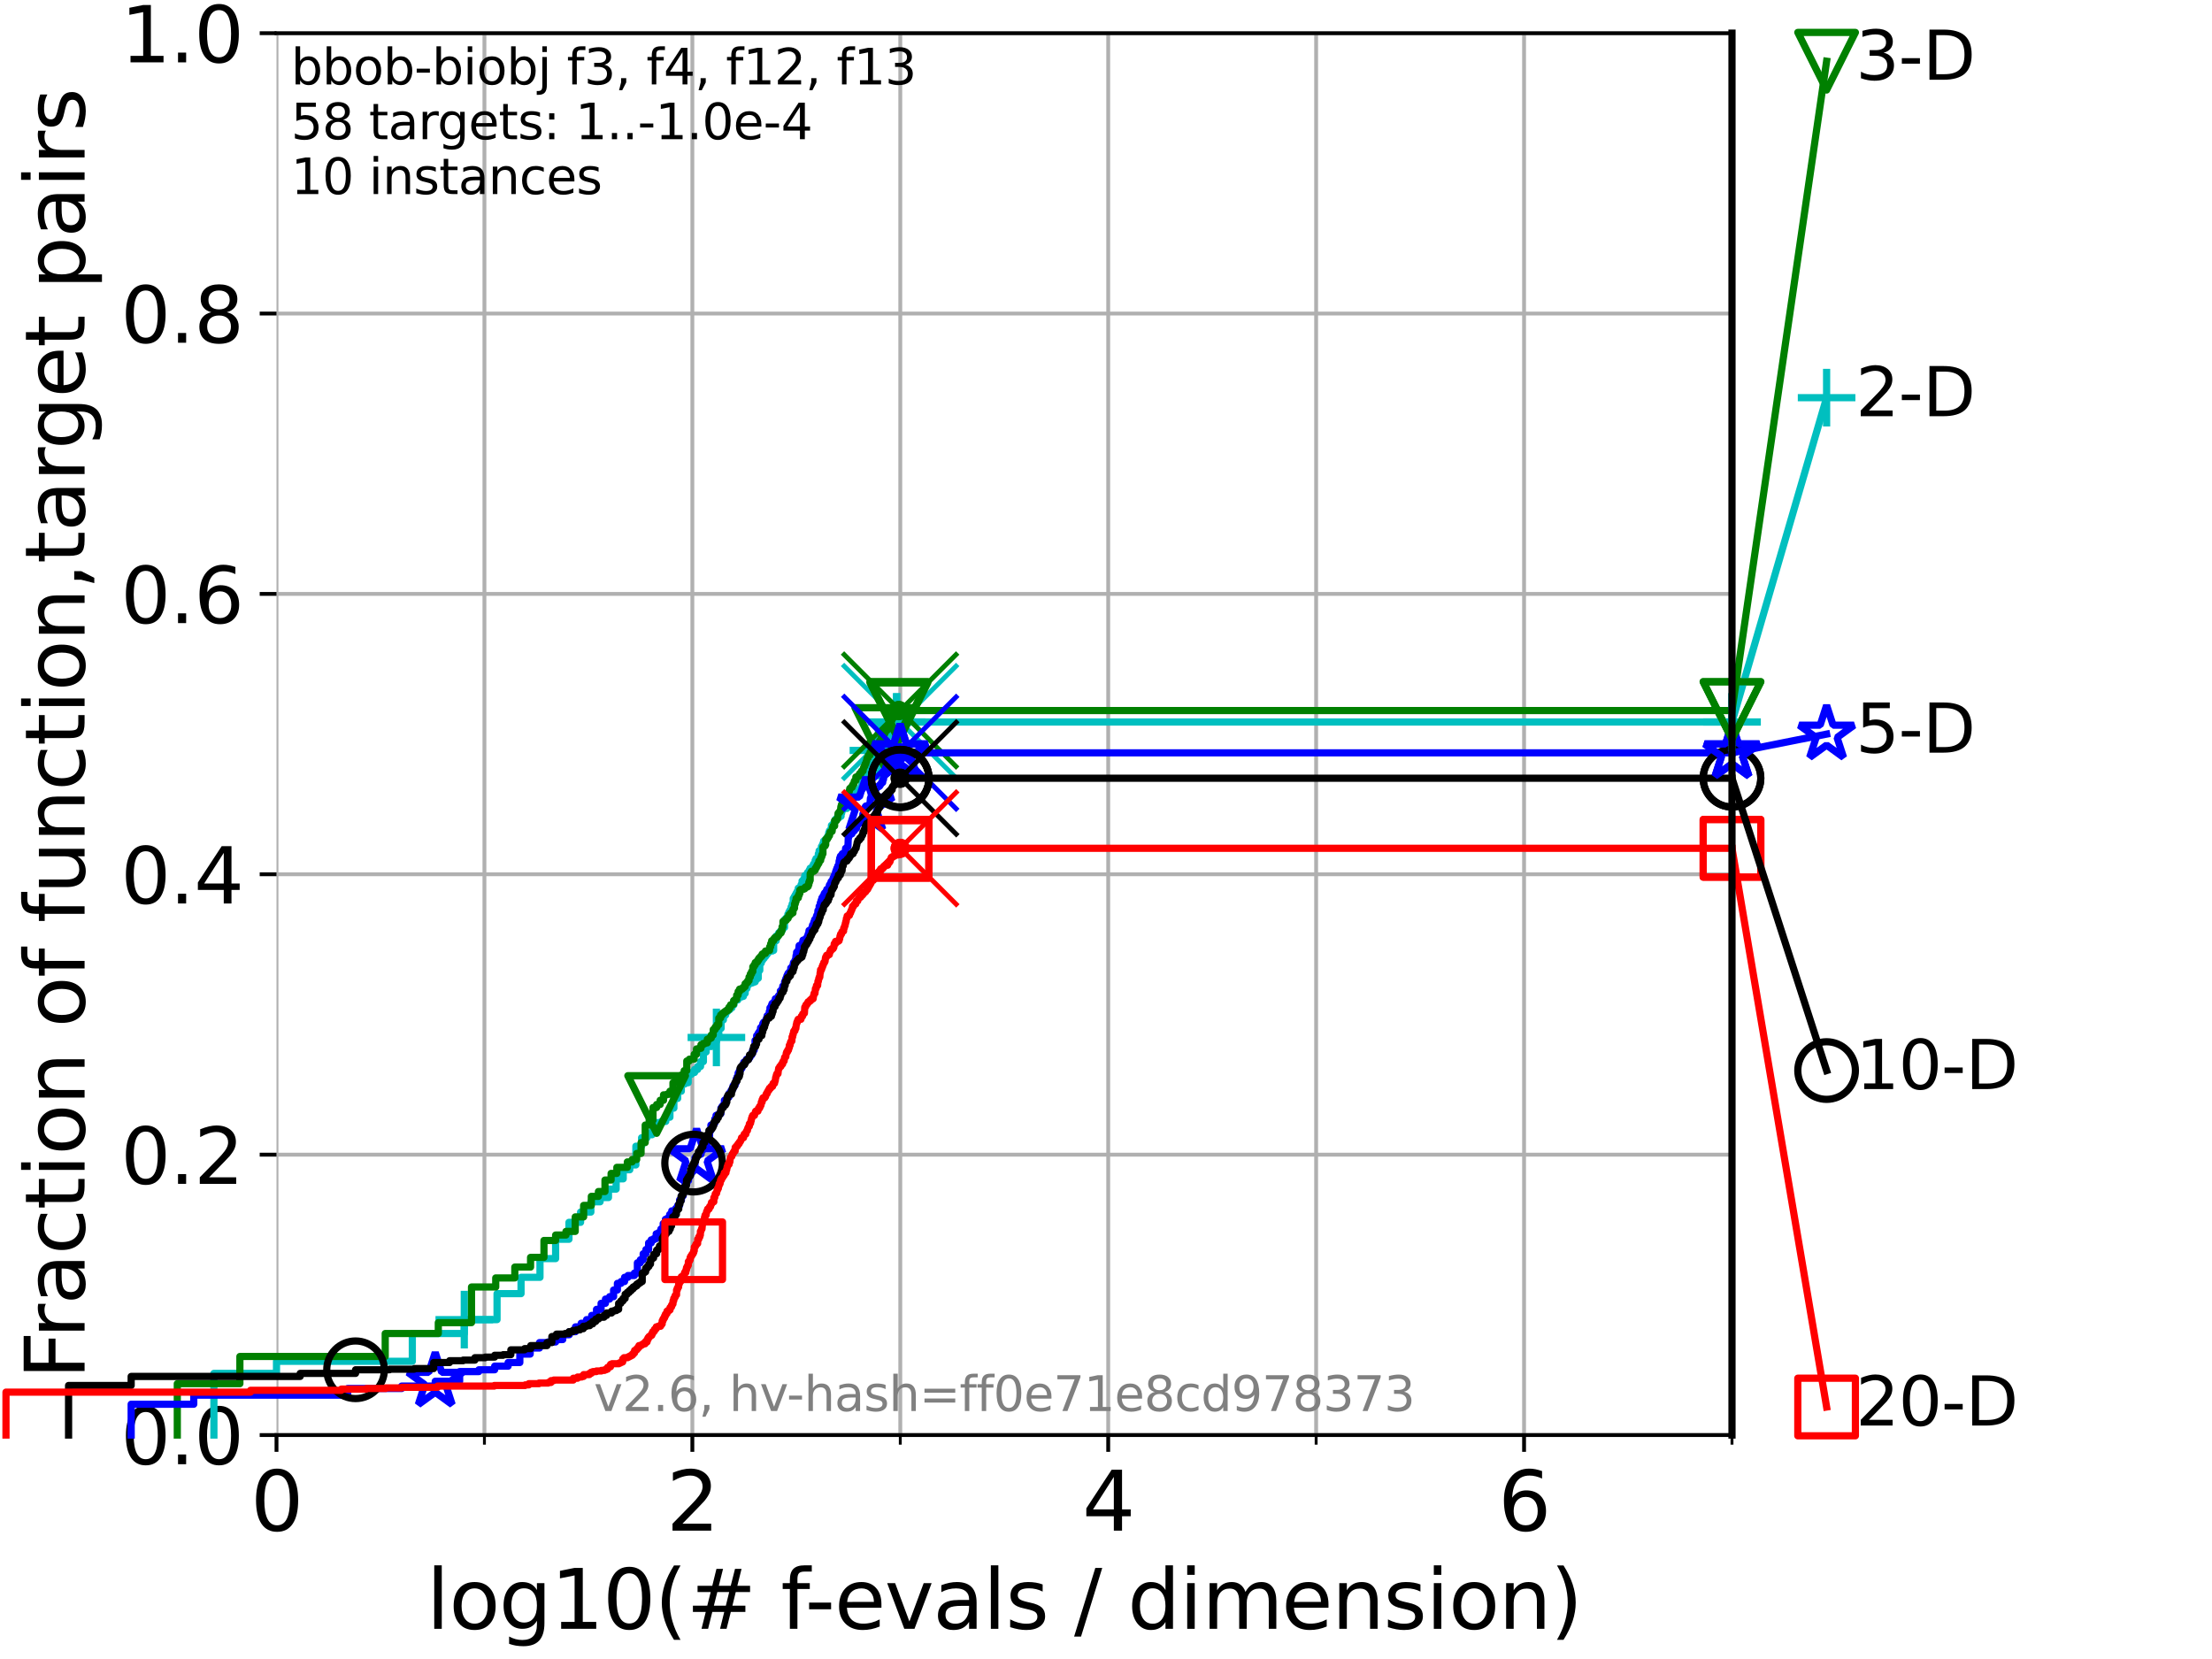 <?xml version="1.0" encoding="utf-8" standalone="no"?>
<!DOCTYPE svg PUBLIC "-//W3C//DTD SVG 1.1//EN"
  "http://www.w3.org/Graphics/SVG/1.1/DTD/svg11.dtd">
<svg xmlns:xlink="http://www.w3.org/1999/xlink" width="460.8pt" height="345.6pt" viewBox="0 0 460.8 345.6" xmlns="http://www.w3.org/2000/svg" version="1.1">
 <defs>
  <style type="text/css">*{stroke-linejoin: round; stroke-linecap: butt}</style>
 </defs>
 <g id="figure_1">
  <g id="patch_1">
   <path d="M 0 345.6 
L 460.8 345.6 
L 460.8 0 
L 0 0 
z
" style="fill: #ffffff"/>
  </g>
  <g id="axes_1">
   <g id="patch_2">
    <path d="M 57.6 298.944 
L 360.806 298.944 
L 360.806 6.912 
L 57.6 6.912 
z
" style="fill: #ffffff"/>
   </g>
   <g id="matplotlib.axis_1">
    <g id="xtick_1">
     <g id="line2d_1">
      <path d="M 57.6 298.944 
L 57.6 6.912 
" clip-path="url(#pcfc6817eab)" style="fill: none; stroke: #b0b0b0; stroke-width: 0.8; stroke-linecap: square"/>
     </g>
     <g id="line2d_2">
      <defs>
       <path id="mba9f4e9a1c" d="M 0 0 
L 0 3.5 
" style="stroke: #000000; stroke-width: 0.8"/>
      </defs>
      <g>
       <use xlink:href="#mba9f4e9a1c" x="57.6" y="298.944" style="stroke: #000000; stroke-width: 0.8"/>
      </g>
     </g>
     <g id="text_1">
      <!-- 0 -->
      <g transform="translate(52.192 318.861) scale(0.17 -0.17)">
       <defs>
        <path id="DejaVuSans-30" d="M 2034 4250 
Q 1547 4250 1301 3770 
Q 1056 3291 1056 2328 
Q 1056 1369 1301 889 
Q 1547 409 2034 409 
Q 2525 409 2770 889 
Q 3016 1369 3016 2328 
Q 3016 3291 2770 3770 
Q 2525 4250 2034 4250 
z
M 2034 4750 
Q 2819 4750 3233 4129 
Q 3647 3509 3647 2328 
Q 3647 1150 3233 529 
Q 2819 -91 2034 -91 
Q 1250 -91 836 529 
Q 422 1150 422 2328 
Q 422 3509 836 4129 
Q 1250 4750 2034 4750 
z
" transform="scale(0.016)"/>
       </defs>
       <use xlink:href="#DejaVuSans-30"/>
      </g>
     </g>
    </g>
    <g id="xtick_2">
     <g id="line2d_3">
      <path d="M 144.23 298.944 
L 144.23 6.912 
" clip-path="url(#pcfc6817eab)" style="fill: none; stroke: #b0b0b0; stroke-width: 0.8; stroke-linecap: square"/>
     </g>
     <g id="line2d_4">
      <g>
       <use xlink:href="#mba9f4e9a1c" x="144.23" y="298.944" style="stroke: #000000; stroke-width: 0.8"/>
      </g>
     </g>
     <g id="text_2">
      <!-- 2 -->
      <g transform="translate(138.822 318.861) scale(0.17 -0.17)">
       <defs>
        <path id="DejaVuSans-32" d="M 1228 531 
L 3431 531 
L 3431 0 
L 469 0 
L 469 531 
Q 828 903 1448 1529 
Q 2069 2156 2228 2338 
Q 2531 2678 2651 2914 
Q 2772 3150 2772 3378 
Q 2772 3750 2511 3984 
Q 2250 4219 1831 4219 
Q 1534 4219 1204 4116 
Q 875 4013 500 3803 
L 500 4441 
Q 881 4594 1212 4672 
Q 1544 4750 1819 4750 
Q 2544 4750 2975 4387 
Q 3406 4025 3406 3419 
Q 3406 3131 3298 2873 
Q 3191 2616 2906 2266 
Q 2828 2175 2409 1742 
Q 1991 1309 1228 531 
z
" transform="scale(0.016)"/>
       </defs>
       <use xlink:href="#DejaVuSans-32"/>
      </g>
     </g>
    </g>
    <g id="xtick_3">
     <g id="line2d_5">
      <path d="M 230.861 298.944 
L 230.861 6.912 
" clip-path="url(#pcfc6817eab)" style="fill: none; stroke: #b0b0b0; stroke-width: 0.8; stroke-linecap: square"/>
     </g>
     <g id="line2d_6">
      <g>
       <use xlink:href="#mba9f4e9a1c" x="230.861" y="298.944" style="stroke: #000000; stroke-width: 0.8"/>
      </g>
     </g>
     <g id="text_3">
      <!-- 4 -->
      <g transform="translate(225.453 318.861) scale(0.17 -0.17)">
       <defs>
        <path id="DejaVuSans-34" d="M 2419 4116 
L 825 1625 
L 2419 1625 
L 2419 4116 
z
M 2253 4666 
L 3047 4666 
L 3047 1625 
L 3713 1625 
L 3713 1100 
L 3047 1100 
L 3047 0 
L 2419 0 
L 2419 1100 
L 313 1100 
L 313 1709 
L 2253 4666 
z
" transform="scale(0.016)"/>
       </defs>
       <use xlink:href="#DejaVuSans-34"/>
      </g>
     </g>
    </g>
    <g id="xtick_4">
     <g id="line2d_7">
      <path d="M 317.491 298.944 
L 317.491 6.912 
" clip-path="url(#pcfc6817eab)" style="fill: none; stroke: #b0b0b0; stroke-width: 0.8; stroke-linecap: square"/>
     </g>
     <g id="line2d_8">
      <g>
       <use xlink:href="#mba9f4e9a1c" x="317.491" y="298.944" style="stroke: #000000; stroke-width: 0.8"/>
      </g>
     </g>
     <g id="text_4">
      <!-- 6 -->
      <g transform="translate(312.083 318.861) scale(0.17 -0.17)">
       <defs>
        <path id="DejaVuSans-36" d="M 2113 2584 
Q 1688 2584 1439 2293 
Q 1191 2003 1191 1497 
Q 1191 994 1439 701 
Q 1688 409 2113 409 
Q 2538 409 2786 701 
Q 3034 994 3034 1497 
Q 3034 2003 2786 2293 
Q 2538 2584 2113 2584 
z
M 3366 4563 
L 3366 3988 
Q 3128 4100 2886 4159 
Q 2644 4219 2406 4219 
Q 1781 4219 1451 3797 
Q 1122 3375 1075 2522 
Q 1259 2794 1537 2939 
Q 1816 3084 2150 3084 
Q 2853 3084 3261 2657 
Q 3669 2231 3669 1497 
Q 3669 778 3244 343 
Q 2819 -91 2113 -91 
Q 1303 -91 875 529 
Q 447 1150 447 2328 
Q 447 3434 972 4092 
Q 1497 4750 2381 4750 
Q 2619 4750 2861 4703 
Q 3103 4656 3366 4563 
z
" transform="scale(0.016)"/>
       </defs>
       <use xlink:href="#DejaVuSans-36"/>
      </g>
     </g>
    </g>
    <g id="xtick_5">
     <g id="line2d_9">
      <path d="M 100.915 298.944 
L 100.915 6.912 
" clip-path="url(#pcfc6817eab)" style="fill: none; stroke: #b0b0b0; stroke-width: 0.8; stroke-linecap: square"/>
     </g>
     <g id="line2d_10">
      <defs>
       <path id="m5918a5ed0a" d="M 0 0 
L 0 2 
" style="stroke: #000000; stroke-width: 0.6"/>
      </defs>
      <g>
       <use xlink:href="#m5918a5ed0a" x="100.915" y="298.944" style="stroke: #000000; stroke-width: 0.6"/>
      </g>
     </g>
    </g>
    <g id="xtick_6">
     <g id="line2d_11">
      <path d="M 187.546 298.944 
L 187.546 6.912 
" clip-path="url(#pcfc6817eab)" style="fill: none; stroke: #b0b0b0; stroke-width: 0.8; stroke-linecap: square"/>
     </g>
     <g id="line2d_12">
      <g>
       <use xlink:href="#m5918a5ed0a" x="187.546" y="298.944" style="stroke: #000000; stroke-width: 0.6"/>
      </g>
     </g>
    </g>
    <g id="xtick_7">
     <g id="line2d_13">
      <path d="M 274.176 298.944 
L 274.176 6.912 
" clip-path="url(#pcfc6817eab)" style="fill: none; stroke: #b0b0b0; stroke-width: 0.8; stroke-linecap: square"/>
     </g>
     <g id="line2d_14">
      <g>
       <use xlink:href="#m5918a5ed0a" x="274.176" y="298.944" style="stroke: #000000; stroke-width: 0.6"/>
      </g>
     </g>
    </g>
    <g id="xtick_8">
     <g id="line2d_15">
      <path d="M 360.806 298.944 
L 360.806 6.912 
" clip-path="url(#pcfc6817eab)" style="fill: none; stroke: #b0b0b0; stroke-width: 0.8; stroke-linecap: square"/>
     </g>
     <g id="line2d_16">
      <g>
       <use xlink:href="#m5918a5ed0a" x="360.806" y="298.944" style="stroke: #000000; stroke-width: 0.6"/>
      </g>
     </g>
    </g>
    <g id="text_5">
     <!-- log10(# f-evals / dimension) -->
     <g transform="translate(88.823 339.314) scale(0.17 -0.17)">
      <defs>
       <path id="DejaVuSans-6c" d="M 603 4863 
L 1178 4863 
L 1178 0 
L 603 0 
L 603 4863 
z
" transform="scale(0.016)"/>
       <path id="DejaVuSans-6f" d="M 1959 3097 
Q 1497 3097 1228 2736 
Q 959 2375 959 1747 
Q 959 1119 1226 758 
Q 1494 397 1959 397 
Q 2419 397 2687 759 
Q 2956 1122 2956 1747 
Q 2956 2369 2687 2733 
Q 2419 3097 1959 3097 
z
M 1959 3584 
Q 2709 3584 3137 3096 
Q 3566 2609 3566 1747 
Q 3566 888 3137 398 
Q 2709 -91 1959 -91 
Q 1206 -91 779 398 
Q 353 888 353 1747 
Q 353 2609 779 3096 
Q 1206 3584 1959 3584 
z
" transform="scale(0.016)"/>
       <path id="DejaVuSans-67" d="M 2906 1791 
Q 2906 2416 2648 2759 
Q 2391 3103 1925 3103 
Q 1463 3103 1205 2759 
Q 947 2416 947 1791 
Q 947 1169 1205 825 
Q 1463 481 1925 481 
Q 2391 481 2648 825 
Q 2906 1169 2906 1791 
z
M 3481 434 
Q 3481 -459 3084 -895 
Q 2688 -1331 1869 -1331 
Q 1566 -1331 1297 -1286 
Q 1028 -1241 775 -1147 
L 775 -588 
Q 1028 -725 1275 -790 
Q 1522 -856 1778 -856 
Q 2344 -856 2625 -561 
Q 2906 -266 2906 331 
L 2906 616 
Q 2728 306 2450 153 
Q 2172 0 1784 0 
Q 1141 0 747 490 
Q 353 981 353 1791 
Q 353 2603 747 3093 
Q 1141 3584 1784 3584 
Q 2172 3584 2450 3431 
Q 2728 3278 2906 2969 
L 2906 3500 
L 3481 3500 
L 3481 434 
z
" transform="scale(0.016)"/>
       <path id="DejaVuSans-31" d="M 794 531 
L 1825 531 
L 1825 4091 
L 703 3866 
L 703 4441 
L 1819 4666 
L 2450 4666 
L 2450 531 
L 3481 531 
L 3481 0 
L 794 0 
L 794 531 
z
" transform="scale(0.016)"/>
       <path id="DejaVuSans-28" d="M 1984 4856 
Q 1566 4138 1362 3434 
Q 1159 2731 1159 2009 
Q 1159 1288 1364 580 
Q 1569 -128 1984 -844 
L 1484 -844 
Q 1016 -109 783 600 
Q 550 1309 550 2009 
Q 550 2706 781 3412 
Q 1013 4119 1484 4856 
L 1984 4856 
z
" transform="scale(0.016)"/>
       <path id="DejaVuSans-23" d="M 3272 2816 
L 2363 2816 
L 2100 1772 
L 3016 1772 
L 3272 2816 
z
M 2803 4594 
L 2478 3297 
L 3391 3297 
L 3719 4594 
L 4219 4594 
L 3897 3297 
L 4872 3297 
L 4872 2816 
L 3775 2816 
L 3519 1772 
L 4513 1772 
L 4513 1294 
L 3397 1294 
L 3072 0 
L 2572 0 
L 2894 1294 
L 1978 1294 
L 1656 0 
L 1153 0 
L 1478 1294 
L 494 1294 
L 494 1772 
L 1594 1772 
L 1856 2816 
L 850 2816 
L 850 3297 
L 1978 3297 
L 2297 4594 
L 2803 4594 
z
" transform="scale(0.016)"/>
       <path id="DejaVuSans-20" transform="scale(0.016)"/>
       <path id="DejaVuSans-66" d="M 2375 4863 
L 2375 4384 
L 1825 4384 
Q 1516 4384 1395 4259 
Q 1275 4134 1275 3809 
L 1275 3500 
L 2222 3500 
L 2222 3053 
L 1275 3053 
L 1275 0 
L 697 0 
L 697 3053 
L 147 3053 
L 147 3500 
L 697 3500 
L 697 3744 
Q 697 4328 969 4595 
Q 1241 4863 1831 4863 
L 2375 4863 
z
" transform="scale(0.016)"/>
       <path id="DejaVuSans-2d" d="M 313 2009 
L 1997 2009 
L 1997 1497 
L 313 1497 
L 313 2009 
z
" transform="scale(0.016)"/>
       <path id="DejaVuSans-65" d="M 3597 1894 
L 3597 1613 
L 953 1613 
Q 991 1019 1311 708 
Q 1631 397 2203 397 
Q 2534 397 2845 478 
Q 3156 559 3463 722 
L 3463 178 
Q 3153 47 2828 -22 
Q 2503 -91 2169 -91 
Q 1331 -91 842 396 
Q 353 884 353 1716 
Q 353 2575 817 3079 
Q 1281 3584 2069 3584 
Q 2775 3584 3186 3129 
Q 3597 2675 3597 1894 
z
M 3022 2063 
Q 3016 2534 2758 2815 
Q 2500 3097 2075 3097 
Q 1594 3097 1305 2825 
Q 1016 2553 972 2059 
L 3022 2063 
z
" transform="scale(0.016)"/>
       <path id="DejaVuSans-76" d="M 191 3500 
L 800 3500 
L 1894 563 
L 2988 3500 
L 3597 3500 
L 2284 0 
L 1503 0 
L 191 3500 
z
" transform="scale(0.016)"/>
       <path id="DejaVuSans-61" d="M 2194 1759 
Q 1497 1759 1228 1600 
Q 959 1441 959 1056 
Q 959 750 1161 570 
Q 1363 391 1709 391 
Q 2188 391 2477 730 
Q 2766 1069 2766 1631 
L 2766 1759 
L 2194 1759 
z
M 3341 1997 
L 3341 0 
L 2766 0 
L 2766 531 
Q 2569 213 2275 61 
Q 1981 -91 1556 -91 
Q 1019 -91 701 211 
Q 384 513 384 1019 
Q 384 1609 779 1909 
Q 1175 2209 1959 2209 
L 2766 2209 
L 2766 2266 
Q 2766 2663 2505 2880 
Q 2244 3097 1772 3097 
Q 1472 3097 1187 3025 
Q 903 2953 641 2809 
L 641 3341 
Q 956 3463 1253 3523 
Q 1550 3584 1831 3584 
Q 2591 3584 2966 3190 
Q 3341 2797 3341 1997 
z
" transform="scale(0.016)"/>
       <path id="DejaVuSans-73" d="M 2834 3397 
L 2834 2853 
Q 2591 2978 2328 3040 
Q 2066 3103 1784 3103 
Q 1356 3103 1142 2972 
Q 928 2841 928 2578 
Q 928 2378 1081 2264 
Q 1234 2150 1697 2047 
L 1894 2003 
Q 2506 1872 2764 1633 
Q 3022 1394 3022 966 
Q 3022 478 2636 193 
Q 2250 -91 1575 -91 
Q 1294 -91 989 -36 
Q 684 19 347 128 
L 347 722 
Q 666 556 975 473 
Q 1284 391 1588 391 
Q 1994 391 2212 530 
Q 2431 669 2431 922 
Q 2431 1156 2273 1281 
Q 2116 1406 1581 1522 
L 1381 1569 
Q 847 1681 609 1914 
Q 372 2147 372 2553 
Q 372 3047 722 3315 
Q 1072 3584 1716 3584 
Q 2034 3584 2315 3537 
Q 2597 3491 2834 3397 
z
" transform="scale(0.016)"/>
       <path id="DejaVuSans-2f" d="M 1625 4666 
L 2156 4666 
L 531 -594 
L 0 -594 
L 1625 4666 
z
" transform="scale(0.016)"/>
       <path id="DejaVuSans-64" d="M 2906 2969 
L 2906 4863 
L 3481 4863 
L 3481 0 
L 2906 0 
L 2906 525 
Q 2725 213 2448 61 
Q 2172 -91 1784 -91 
Q 1150 -91 751 415 
Q 353 922 353 1747 
Q 353 2572 751 3078 
Q 1150 3584 1784 3584 
Q 2172 3584 2448 3432 
Q 2725 3281 2906 2969 
z
M 947 1747 
Q 947 1113 1208 752 
Q 1469 391 1925 391 
Q 2381 391 2643 752 
Q 2906 1113 2906 1747 
Q 2906 2381 2643 2742 
Q 2381 3103 1925 3103 
Q 1469 3103 1208 2742 
Q 947 2381 947 1747 
z
" transform="scale(0.016)"/>
       <path id="DejaVuSans-69" d="M 603 3500 
L 1178 3500 
L 1178 0 
L 603 0 
L 603 3500 
z
M 603 4863 
L 1178 4863 
L 1178 4134 
L 603 4134 
L 603 4863 
z
" transform="scale(0.016)"/>
       <path id="DejaVuSans-6d" d="M 3328 2828 
Q 3544 3216 3844 3400 
Q 4144 3584 4550 3584 
Q 5097 3584 5394 3201 
Q 5691 2819 5691 2113 
L 5691 0 
L 5113 0 
L 5113 2094 
Q 5113 2597 4934 2840 
Q 4756 3084 4391 3084 
Q 3944 3084 3684 2787 
Q 3425 2491 3425 1978 
L 3425 0 
L 2847 0 
L 2847 2094 
Q 2847 2600 2669 2842 
Q 2491 3084 2119 3084 
Q 1678 3084 1418 2786 
Q 1159 2488 1159 1978 
L 1159 0 
L 581 0 
L 581 3500 
L 1159 3500 
L 1159 2956 
Q 1356 3278 1631 3431 
Q 1906 3584 2284 3584 
Q 2666 3584 2933 3390 
Q 3200 3197 3328 2828 
z
" transform="scale(0.016)"/>
       <path id="DejaVuSans-6e" d="M 3513 2113 
L 3513 0 
L 2938 0 
L 2938 2094 
Q 2938 2591 2744 2837 
Q 2550 3084 2163 3084 
Q 1697 3084 1428 2787 
Q 1159 2491 1159 1978 
L 1159 0 
L 581 0 
L 581 3500 
L 1159 3500 
L 1159 2956 
Q 1366 3272 1645 3428 
Q 1925 3584 2291 3584 
Q 2894 3584 3203 3211 
Q 3513 2838 3513 2113 
z
" transform="scale(0.016)"/>
       <path id="DejaVuSans-29" d="M 513 4856 
L 1013 4856 
Q 1481 4119 1714 3412 
Q 1947 2706 1947 2009 
Q 1947 1309 1714 600 
Q 1481 -109 1013 -844 
L 513 -844 
Q 928 -128 1133 580 
Q 1338 1288 1338 2009 
Q 1338 2731 1133 3434 
Q 928 4138 513 4856 
z
" transform="scale(0.016)"/>
      </defs>
      <use xlink:href="#DejaVuSans-6c"/>
      <use xlink:href="#DejaVuSans-6f" x="27.783"/>
      <use xlink:href="#DejaVuSans-67" x="88.965"/>
      <use xlink:href="#DejaVuSans-31" x="152.441"/>
      <use xlink:href="#DejaVuSans-30" x="216.064"/>
      <use xlink:href="#DejaVuSans-28" x="279.688"/>
      <use xlink:href="#DejaVuSans-23" x="318.701"/>
      <use xlink:href="#DejaVuSans-20" x="402.49"/>
      <use xlink:href="#DejaVuSans-66" x="434.277"/>
      <use xlink:href="#DejaVuSans-2d" x="463.982"/>
      <use xlink:href="#DejaVuSans-65" x="500.066"/>
      <use xlink:href="#DejaVuSans-76" x="561.59"/>
      <use xlink:href="#DejaVuSans-61" x="620.77"/>
      <use xlink:href="#DejaVuSans-6c" x="682.049"/>
      <use xlink:href="#DejaVuSans-73" x="709.832"/>
      <use xlink:href="#DejaVuSans-20" x="761.932"/>
      <use xlink:href="#DejaVuSans-2f" x="793.719"/>
      <use xlink:href="#DejaVuSans-20" x="827.41"/>
      <use xlink:href="#DejaVuSans-64" x="859.197"/>
      <use xlink:href="#DejaVuSans-69" x="922.674"/>
      <use xlink:href="#DejaVuSans-6d" x="950.457"/>
      <use xlink:href="#DejaVuSans-65" x="1047.869"/>
      <use xlink:href="#DejaVuSans-6e" x="1109.393"/>
      <use xlink:href="#DejaVuSans-73" x="1172.771"/>
      <use xlink:href="#DejaVuSans-69" x="1224.871"/>
      <use xlink:href="#DejaVuSans-6f" x="1252.654"/>
      <use xlink:href="#DejaVuSans-6e" x="1313.836"/>
      <use xlink:href="#DejaVuSans-29" x="1377.215"/>
     </g>
    </g>
   </g>
   <g id="matplotlib.axis_2">
    <g id="ytick_1">
     <g id="line2d_17">
      <path d="M 57.6 298.944 
L 360.806 298.944 
" clip-path="url(#pcfc6817eab)" style="fill: none; stroke: #b0b0b0; stroke-width: 0.8; stroke-linecap: square"/>
     </g>
     <g id="line2d_18">
      <defs>
       <path id="ma36686a399" d="M 0 0 
L -3.5 0 
" style="stroke: #000000; stroke-width: 0.8"/>
      </defs>
      <g>
       <use xlink:href="#ma36686a399" x="57.6" y="298.944" style="stroke: #000000; stroke-width: 0.8"/>
      </g>
     </g>
     <g id="text_6">
      <!-- 0.0 -->
      <g transform="translate(25.155 305.023) scale(0.16 -0.16)">
       <defs>
        <path id="DejaVuSans-2e" d="M 684 794 
L 1344 794 
L 1344 0 
L 684 0 
L 684 794 
z
" transform="scale(0.016)"/>
       </defs>
       <use xlink:href="#DejaVuSans-30"/>
       <use xlink:href="#DejaVuSans-2e" x="63.623"/>
       <use xlink:href="#DejaVuSans-30" x="95.41"/>
      </g>
     </g>
    </g>
    <g id="ytick_2">
     <g id="line2d_19">
      <path d="M 57.6 240.538 
L 360.806 240.538 
" clip-path="url(#pcfc6817eab)" style="fill: none; stroke: #b0b0b0; stroke-width: 0.8; stroke-linecap: square"/>
     </g>
     <g id="line2d_20">
      <g>
       <use xlink:href="#ma36686a399" x="57.6" y="240.538" style="stroke: #000000; stroke-width: 0.8"/>
      </g>
     </g>
     <g id="text_7">
      <!-- 0.2 -->
      <g transform="translate(25.155 246.616) scale(0.16 -0.16)">
       <use xlink:href="#DejaVuSans-30"/>
       <use xlink:href="#DejaVuSans-2e" x="63.623"/>
       <use xlink:href="#DejaVuSans-32" x="95.41"/>
      </g>
     </g>
    </g>
    <g id="ytick_3">
     <g id="line2d_21">
      <path d="M 57.6 182.131 
L 360.806 182.131 
" clip-path="url(#pcfc6817eab)" style="fill: none; stroke: #b0b0b0; stroke-width: 0.8; stroke-linecap: square"/>
     </g>
     <g id="line2d_22">
      <g>
       <use xlink:href="#ma36686a399" x="57.6" y="182.131" style="stroke: #000000; stroke-width: 0.8"/>
      </g>
     </g>
     <g id="text_8">
      <!-- 0.4 -->
      <g transform="translate(25.155 188.21) scale(0.16 -0.16)">
       <use xlink:href="#DejaVuSans-30"/>
       <use xlink:href="#DejaVuSans-2e" x="63.623"/>
       <use xlink:href="#DejaVuSans-34" x="95.41"/>
      </g>
     </g>
    </g>
    <g id="ytick_4">
     <g id="line2d_23">
      <path d="M 57.6 123.725 
L 360.806 123.725 
" clip-path="url(#pcfc6817eab)" style="fill: none; stroke: #b0b0b0; stroke-width: 0.8; stroke-linecap: square"/>
     </g>
     <g id="line2d_24">
      <g>
       <use xlink:href="#ma36686a399" x="57.6" y="123.725" style="stroke: #000000; stroke-width: 0.8"/>
      </g>
     </g>
     <g id="text_9">
      <!-- 0.6 -->
      <g transform="translate(25.155 129.804) scale(0.16 -0.16)">
       <use xlink:href="#DejaVuSans-30"/>
       <use xlink:href="#DejaVuSans-2e" x="63.623"/>
       <use xlink:href="#DejaVuSans-36" x="95.41"/>
      </g>
     </g>
    </g>
    <g id="ytick_5">
     <g id="line2d_25">
      <path d="M 57.6 65.318 
L 360.806 65.318 
" clip-path="url(#pcfc6817eab)" style="fill: none; stroke: #b0b0b0; stroke-width: 0.8; stroke-linecap: square"/>
     </g>
     <g id="line2d_26">
      <g>
       <use xlink:href="#ma36686a399" x="57.6" y="65.318" style="stroke: #000000; stroke-width: 0.8"/>
      </g>
     </g>
     <g id="text_10">
      <!-- 0.8 -->
      <g transform="translate(25.155 71.397) scale(0.16 -0.16)">
       <defs>
        <path id="DejaVuSans-38" d="M 2034 2216 
Q 1584 2216 1326 1975 
Q 1069 1734 1069 1313 
Q 1069 891 1326 650 
Q 1584 409 2034 409 
Q 2484 409 2743 651 
Q 3003 894 3003 1313 
Q 3003 1734 2745 1975 
Q 2488 2216 2034 2216 
z
M 1403 2484 
Q 997 2584 770 2862 
Q 544 3141 544 3541 
Q 544 4100 942 4425 
Q 1341 4750 2034 4750 
Q 2731 4750 3128 4425 
Q 3525 4100 3525 3541 
Q 3525 3141 3298 2862 
Q 3072 2584 2669 2484 
Q 3125 2378 3379 2068 
Q 3634 1759 3634 1313 
Q 3634 634 3220 271 
Q 2806 -91 2034 -91 
Q 1263 -91 848 271 
Q 434 634 434 1313 
Q 434 1759 690 2068 
Q 947 2378 1403 2484 
z
M 1172 3481 
Q 1172 3119 1398 2916 
Q 1625 2713 2034 2713 
Q 2441 2713 2670 2916 
Q 2900 3119 2900 3481 
Q 2900 3844 2670 4047 
Q 2441 4250 2034 4250 
Q 1625 4250 1398 4047 
Q 1172 3844 1172 3481 
z
" transform="scale(0.016)"/>
       </defs>
       <use xlink:href="#DejaVuSans-30"/>
       <use xlink:href="#DejaVuSans-2e" x="63.623"/>
       <use xlink:href="#DejaVuSans-38" x="95.41"/>
      </g>
     </g>
    </g>
    <g id="ytick_6">
     <g id="line2d_27">
      <path d="M 57.6 6.912 
L 360.806 6.912 
" clip-path="url(#pcfc6817eab)" style="fill: none; stroke: #b0b0b0; stroke-width: 0.8; stroke-linecap: square"/>
     </g>
     <g id="line2d_28">
      <g>
       <use xlink:href="#ma36686a399" x="57.6" y="6.912" style="stroke: #000000; stroke-width: 0.8"/>
      </g>
     </g>
     <g id="text_11">
      <!-- 1.0 -->
      <g transform="translate(25.155 12.991) scale(0.16 -0.16)">
       <use xlink:href="#DejaVuSans-31"/>
       <use xlink:href="#DejaVuSans-2e" x="63.623"/>
       <use xlink:href="#DejaVuSans-30" x="95.41"/>
      </g>
     </g>
    </g>
    <g id="text_12">
     <!-- Fraction of function,target pairs -->
     <g transform="translate(17.62 287.313) rotate(-90) scale(0.17 -0.17)">
      <defs>
       <path id="DejaVuSans-46" d="M 628 4666 
L 3309 4666 
L 3309 4134 
L 1259 4134 
L 1259 2759 
L 3109 2759 
L 3109 2228 
L 1259 2228 
L 1259 0 
L 628 0 
L 628 4666 
z
" transform="scale(0.016)"/>
       <path id="DejaVuSans-72" d="M 2631 2963 
Q 2534 3019 2420 3045 
Q 2306 3072 2169 3072 
Q 1681 3072 1420 2755 
Q 1159 2438 1159 1844 
L 1159 0 
L 581 0 
L 581 3500 
L 1159 3500 
L 1159 2956 
Q 1341 3275 1631 3429 
Q 1922 3584 2338 3584 
Q 2397 3584 2469 3576 
Q 2541 3569 2628 3553 
L 2631 2963 
z
" transform="scale(0.016)"/>
       <path id="DejaVuSans-63" d="M 3122 3366 
L 3122 2828 
Q 2878 2963 2633 3030 
Q 2388 3097 2138 3097 
Q 1578 3097 1268 2742 
Q 959 2388 959 1747 
Q 959 1106 1268 751 
Q 1578 397 2138 397 
Q 2388 397 2633 464 
Q 2878 531 3122 666 
L 3122 134 
Q 2881 22 2623 -34 
Q 2366 -91 2075 -91 
Q 1284 -91 818 406 
Q 353 903 353 1747 
Q 353 2603 823 3093 
Q 1294 3584 2113 3584 
Q 2378 3584 2631 3529 
Q 2884 3475 3122 3366 
z
" transform="scale(0.016)"/>
       <path id="DejaVuSans-74" d="M 1172 4494 
L 1172 3500 
L 2356 3500 
L 2356 3053 
L 1172 3053 
L 1172 1153 
Q 1172 725 1289 603 
Q 1406 481 1766 481 
L 2356 481 
L 2356 0 
L 1766 0 
Q 1100 0 847 248 
Q 594 497 594 1153 
L 594 3053 
L 172 3053 
L 172 3500 
L 594 3500 
L 594 4494 
L 1172 4494 
z
" transform="scale(0.016)"/>
       <path id="DejaVuSans-75" d="M 544 1381 
L 544 3500 
L 1119 3500 
L 1119 1403 
Q 1119 906 1312 657 
Q 1506 409 1894 409 
Q 2359 409 2629 706 
Q 2900 1003 2900 1516 
L 2900 3500 
L 3475 3500 
L 3475 0 
L 2900 0 
L 2900 538 
Q 2691 219 2414 64 
Q 2138 -91 1772 -91 
Q 1169 -91 856 284 
Q 544 659 544 1381 
z
M 1991 3584 
L 1991 3584 
z
" transform="scale(0.016)"/>
       <path id="DejaVuSans-2c" d="M 750 794 
L 1409 794 
L 1409 256 
L 897 -744 
L 494 -744 
L 750 256 
L 750 794 
z
" transform="scale(0.016)"/>
       <path id="DejaVuSans-70" d="M 1159 525 
L 1159 -1331 
L 581 -1331 
L 581 3500 
L 1159 3500 
L 1159 2969 
Q 1341 3281 1617 3432 
Q 1894 3584 2278 3584 
Q 2916 3584 3314 3078 
Q 3713 2572 3713 1747 
Q 3713 922 3314 415 
Q 2916 -91 2278 -91 
Q 1894 -91 1617 61 
Q 1341 213 1159 525 
z
M 3116 1747 
Q 3116 2381 2855 2742 
Q 2594 3103 2138 3103 
Q 1681 3103 1420 2742 
Q 1159 2381 1159 1747 
Q 1159 1113 1420 752 
Q 1681 391 2138 391 
Q 2594 391 2855 752 
Q 3116 1113 3116 1747 
z
" transform="scale(0.016)"/>
      </defs>
      <use xlink:href="#DejaVuSans-46"/>
      <use xlink:href="#DejaVuSans-72" x="50.27"/>
      <use xlink:href="#DejaVuSans-61" x="91.383"/>
      <use xlink:href="#DejaVuSans-63" x="152.662"/>
      <use xlink:href="#DejaVuSans-74" x="207.643"/>
      <use xlink:href="#DejaVuSans-69" x="246.852"/>
      <use xlink:href="#DejaVuSans-6f" x="274.635"/>
      <use xlink:href="#DejaVuSans-6e" x="335.816"/>
      <use xlink:href="#DejaVuSans-20" x="399.195"/>
      <use xlink:href="#DejaVuSans-6f" x="430.982"/>
      <use xlink:href="#DejaVuSans-66" x="492.164"/>
      <use xlink:href="#DejaVuSans-20" x="527.369"/>
      <use xlink:href="#DejaVuSans-66" x="559.156"/>
      <use xlink:href="#DejaVuSans-75" x="594.361"/>
      <use xlink:href="#DejaVuSans-6e" x="657.74"/>
      <use xlink:href="#DejaVuSans-63" x="721.119"/>
      <use xlink:href="#DejaVuSans-74" x="776.1"/>
      <use xlink:href="#DejaVuSans-69" x="815.309"/>
      <use xlink:href="#DejaVuSans-6f" x="843.092"/>
      <use xlink:href="#DejaVuSans-6e" x="904.273"/>
      <use xlink:href="#DejaVuSans-2c" x="967.652"/>
      <use xlink:href="#DejaVuSans-74" x="999.439"/>
      <use xlink:href="#DejaVuSans-61" x="1038.648"/>
      <use xlink:href="#DejaVuSans-72" x="1099.928"/>
      <use xlink:href="#DejaVuSans-67" x="1139.291"/>
      <use xlink:href="#DejaVuSans-65" x="1202.768"/>
      <use xlink:href="#DejaVuSans-74" x="1264.291"/>
      <use xlink:href="#DejaVuSans-20" x="1303.5"/>
      <use xlink:href="#DejaVuSans-70" x="1335.287"/>
      <use xlink:href="#DejaVuSans-61" x="1398.764"/>
      <use xlink:href="#DejaVuSans-69" x="1460.043"/>
      <use xlink:href="#DejaVuSans-72" x="1487.826"/>
      <use xlink:href="#DejaVuSans-73" x="1528.939"/>
     </g>
    </g>
   </g>
   <g id="line2d_29">
    <defs>
     <path id="m8eeec7af72" d="M 0 1.5 
C 0.398 1.5 0.779 1.342 1.061 1.061 
C 1.342 0.779 1.5 0.398 1.5 0 
C 1.5 -0.398 1.342 -0.779 1.061 -1.061 
C 0.779 -1.342 0.398 -1.5 0 -1.5 
C -0.398 -1.5 -0.779 -1.342 -1.061 -1.061 
C -1.342 -0.779 -1.5 -0.398 -1.5 0 
C -1.5 0.398 -1.342 0.779 -1.061 1.061 
C -0.779 1.342 -0.398 1.5 0 1.5 
z
" style="stroke: #00bfbf"/>
    </defs>
    <g>
     <use xlink:href="#m8eeec7af72" x="186.778" y="150.41" style="fill: #00bfbf; stroke: #00bfbf"/>
     <use xlink:href="#m8eeec7af72" x="186.778" y="150.41" style="fill: #00bfbf; stroke: #00bfbf"/>
    </g>
   </g>
   <g id="line2d_30">
    <path d="M 44.561 298.944 
L 44.561 286.105 
L 57.6 286.105 
L 57.6 283.587 
L 85.894 283.587 
L 85.894 277.797 
L 96.718 277.797 
L 96.718 274.902 
L 103.544 274.902 
L 103.544 269.489 
L 108.543 269.489 
L 108.543 266.09 
L 112.488 266.09 
L 112.488 262.188 
L 115.747 262.188 
L 115.747 258.16 
L 118.525 258.16 
L 118.525 254.636 
L 120.944 254.636 
L 120.944 252.496 
L 123.088 252.496 
L 123.088 250.356 
L 125.012 250.356 
L 125.012 249.475 
L 126.757 249.475 
L 126.757 247.713 
L 128.354 247.713 
L 128.354 245.573 
L 129.826 245.573 
L 129.826 243.684 
L 131.191 243.684 
L 131.191 242.677 
L 132.464 242.677 
L 132.464 238.775 
L 133.656 238.775 
L 133.656 237.013 
L 134.777 237.013 
L 134.777 236.384 
L 135.835 236.384 
L 135.835 235.628 
L 136.837 235.628 
L 136.837 233.866 
L 137.788 233.866 
L 137.788 233.614 
L 138.693 233.614 
L 138.693 232.733 
L 139.556 232.733 
L 139.556 230.845 
L 140.382 230.845 
L 140.382 228.831 
L 141.173 228.831 
L 141.173 227.321 
L 141.932 227.321 
L 141.932 225.81 
L 142.662 225.81 
L 142.662 225.558 
L 143.364 225.558 
L 143.364 223.796 
L 144.041 223.796 
L 144.041 223.418 
L 144.695 223.418 
L 144.695 222.789 
L 145.327 222.789 
L 145.327 222.16 
L 145.938 222.16 
L 145.938 221.153 
L 146.53 221.153 
L 146.53 219.139 
L 147.103 219.139 
L 147.103 218.006 
L 148.201 218.006 
L 148.201 217.88 
L 148.727 217.88 
L 148.727 216.999 
L 149.238 216.999 
L 149.238 216.118 
L 149.736 216.118 
L 149.736 214.23 
L 150.221 214.23 
L 150.221 212.467 
L 150.694 212.467 
L 150.694 211.46 
L 151.155 211.46 
L 151.155 210.705 
L 151.605 210.705 
L 151.605 210.327 
L 152.045 210.327 
L 152.045 209.95 
L 152.475 209.95 
L 152.475 209.32 
L 152.895 209.32 
L 152.895 208.439 
L 153.306 208.439 
L 153.306 208.313 
L 153.708 208.313 
L 153.708 207.81 
L 154.101 207.81 
L 154.101 207.684 
L 154.487 207.684 
L 154.487 207.558 
L 154.865 207.558 
L 154.865 206.929 
L 155.235 206.929 
L 155.235 205.922 
L 155.599 205.922 
L 155.599 205.166 
L 155.955 205.166 
L 155.955 204.789 
L 156.648 204.789 
L 156.648 204.663 
L 156.985 204.663 
L 156.985 204.537 
L 157.317 204.537 
L 157.317 204.034 
L 157.642 204.034 
L 157.642 203.782 
L 157.962 203.782 
L 157.962 202.145 
L 158.277 202.145 
L 158.277 200.635 
L 158.586 200.635 
L 158.586 200.006 
L 158.891 200.006 
L 158.891 199.628 
L 159.19 199.628 
L 159.19 199.25 
L 159.485 199.25 
L 159.485 198.873 
L 159.776 198.873 
L 159.776 198.495 
L 160.062 198.495 
L 160.062 198.243 
L 160.343 198.243 
L 160.343 198.117 
L 160.894 198.117 
L 160.894 197.992 
L 161.164 197.992 
L 161.164 196.103 
L 161.43 196.103 
L 161.43 195.978 
L 161.692 195.978 
L 161.692 194.971 
L 161.95 194.971 
L 161.95 194.845 
L 162.205 194.845 
L 162.205 194.341 
L 162.457 194.341 
L 162.457 194.089 
L 162.705 194.089 
L 162.705 193.838 
L 162.95 193.838 
L 162.95 193.208 
L 163.43 193.208 
L 163.43 191.572 
L 163.666 191.572 
L 163.666 191.32 
L 163.899 191.32 
L 163.899 191.068 
L 164.129 191.068 
L 164.129 190.439 
L 164.356 190.439 
L 164.356 189.936 
L 164.581 189.936 
L 164.581 189.558 
L 164.803 189.558 
L 164.803 188.928 
L 165.022 188.928 
L 165.022 188.299 
L 165.239 188.299 
L 165.239 187.166 
L 165.453 187.166 
L 165.453 186.789 
L 165.665 186.789 
L 165.665 186.411 
L 165.874 186.411 
L 165.874 186.033 
L 166.082 186.033 
L 166.082 185.656 
L 166.287 185.656 
L 166.287 185.026 
L 166.489 185.026 
L 166.489 184.9 
L 166.888 184.9 
L 166.888 184.271 
L 167.085 184.271 
L 167.085 183.516 
L 167.472 183.516 
L 167.472 183.012 
L 167.662 183.012 
L 167.662 182.383 
L 168.037 182.383 
L 168.037 182.257 
L 168.222 182.257 
L 168.222 181.754 
L 168.405 181.754 
L 168.405 181.628 
L 168.586 181.628 
L 168.586 181.25 
L 168.766 181.25 
L 168.766 180.872 
L 169.12 180.872 
L 169.12 180.621 
L 169.294 180.621 
L 169.294 180.369 
L 169.467 180.369 
L 169.467 179.991 
L 169.639 179.991 
L 169.639 179.865 
L 169.808 179.865 
L 169.808 179.236 
L 169.977 179.236 
L 169.977 178.858 
L 170.309 178.858 
L 170.309 178.607 
L 170.473 178.607 
L 170.473 177.851 
L 170.635 177.851 
L 170.635 177.222 
L 171.114 177.222 
L 171.114 176.341 
L 171.271 176.341 
L 171.271 176.089 
L 171.427 176.089 
L 171.427 175.712 
L 171.582 175.712 
L 171.582 175.208 
L 171.735 175.208 
L 171.735 175.082 
L 171.887 175.082 
L 171.887 174.956 
L 172.037 174.956 
L 172.037 174.83 
L 172.187 174.83 
L 172.187 174.579 
L 172.335 174.579 
L 172.335 174.327 
L 172.483 174.327 
L 172.483 174.201 
L 172.629 174.201 
L 172.629 173.446 
L 172.774 173.446 
L 172.774 173.068 
L 172.917 173.068 
L 172.917 172.942 
L 173.06 172.942 
L 173.06 172.691 
L 173.202 172.691 
L 173.202 171.935 
L 173.482 171.935 
L 173.482 171.684 
L 173.621 171.684 
L 173.621 171.558 
L 173.758 171.558 
L 173.758 171.18 
L 173.895 171.18 
L 173.895 171.054 
L 174.03 171.054 
L 174.03 170.676 
L 174.165 170.676 
L 174.165 170.551 
L 174.431 170.551 
L 174.431 170.425 
L 174.694 170.425 
L 174.694 170.173 
L 174.953 170.173 
L 174.953 170.047 
L 175.208 170.047 
L 175.208 169.418 
L 175.334 169.418 
L 175.334 168.914 
L 175.46 168.914 
L 175.46 168.788 
L 175.585 168.788 
L 175.585 168.537 
L 175.709 168.537 
L 175.709 168.411 
L 176.436 168.411 
L 176.436 168.285 
L 176.554 168.285 
L 176.554 168.033 
L 176.672 168.033 
L 176.672 167.53 
L 176.905 167.53 
L 176.905 166.9 
L 177.021 166.9 
L 177.021 166.774 
L 177.25 166.774 
L 177.25 166.397 
L 177.363 166.397 
L 177.363 166.145 
L 177.476 166.145 
L 177.476 165.767 
L 177.588 165.767 
L 177.588 165.641 
L 177.92 165.641 
L 178.03 165.138 
L 178.139 165.138 
L 178.247 164.886 
L 178.355 164.886 
L 178.462 164.509 
L 179.297 164.509 
L 179.398 163.753 
L 179.5 163.753 
L 179.6 162.998 
L 179.701 162.998 
L 179.8 162.243 
L 179.998 162.243 
L 180.096 161.865 
L 180.194 161.865 
L 180.291 161.362 
L 180.387 161.362 
L 180.387 160.984 
L 180.579 160.984 
L 180.579 160.858 
L 180.769 160.858 
L 180.769 160.732 
L 180.957 160.732 
L 181.05 160.103 
L 181.327 160.103 
L 181.327 159.725 
L 181.509 159.725 
L 181.6 159.096 
L 181.869 159.096 
L 181.957 158.718 
L 182.221 158.718 
L 182.309 158.341 
L 182.395 158.341 
L 182.482 157.585 
L 182.568 157.585 
L 182.653 157.208 
L 182.739 157.208 
L 182.823 156.453 
L 182.908 156.453 
L 182.992 156.075 
L 183.076 156.075 
L 183.076 155.823 
L 183.651 155.823 
L 183.732 155.068 
L 183.812 155.068 
L 183.893 154.816 
L 183.972 154.816 
L 183.972 154.69 
L 184.366 154.69 
L 184.444 154.061 
L 184.752 154.061 
L 184.828 153.432 
L 184.904 153.432 
L 184.904 153.306 
L 185.279 153.306 
L 185.353 152.802 
L 185.574 152.802 
L 185.647 152.424 
L 185.864 152.424 
L 185.864 152.173 
L 186.079 152.173 
L 186.079 152.047 
L 186.221 152.047 
L 186.291 151.669 
L 186.432 151.669 
L 186.432 151.417 
L 186.571 151.417 
L 186.571 150.914 
L 186.709 150.914 
L 186.778 150.41 
L 360.806 150.41 
L 360.806 150.41 
" style="fill: none; stroke: #00bfbf; stroke-width: 1.5; stroke-linecap: square"/>
   </g>
   <g id="line2d_31">
    <defs>
     <path id="m42fc0180a5" d="M -6 0 
L 6 0 
M 0 6 
L 0 -6 
" style="stroke: #00bfbf; stroke-width: 1.5"/>
    </defs>
    <g>
     <use xlink:href="#m42fc0180a5" x="96.718" y="274.902" style="fill-opacity: 0; stroke: #00bfbf; stroke-width: 1.5"/>
     <use xlink:href="#m42fc0180a5" x="149.238" y="216.118" style="fill-opacity: 0; stroke: #00bfbf; stroke-width: 1.5"/>
     <use xlink:href="#m42fc0180a5" x="182.992" y="156.327" style="fill-opacity: 0; stroke: #00bfbf; stroke-width: 1.5"/>
     <use xlink:href="#m42fc0180a5" x="186.778" y="150.41" style="fill-opacity: 0; stroke: #00bfbf; stroke-width: 1.5"/>
     <use xlink:href="#m42fc0180a5" x="186.778" y="150.41" style="fill-opacity: 0; stroke: #00bfbf; stroke-width: 1.5"/>
     <use xlink:href="#m42fc0180a5" x="360.806" y="150.41" style="fill-opacity: 0; stroke: #00bfbf; stroke-width: 1.5"/>
    </g>
   </g>
   <g id="line2d_32">
    <path style="fill: none; stroke: #00bfbf; stroke-width: 1.5; stroke-linecap: square"/>
    <g/>
   </g>
   <g id="line2d_33">
    <path d="M 187.508 150.41 
" clip-path="url(#pcfc6817eab)" style="fill: none; stroke: #00bfbf; stroke-width: 1.5; stroke-linecap: square"/>
    <defs>
     <path id="m76b5535273" d="M -12 12 
L 12 -12 
M -12 -12 
L 12 12 
" style="stroke: #00bfbf"/>
    </defs>
    <g clip-path="url(#pcfc6817eab)">
     <use xlink:href="#m76b5535273" x="187.508" y="150.41" style="fill: #00bfbf; stroke: #00bfbf"/>
    </g>
   </g>
   <g id="line2d_34">
    <defs>
     <path id="mc99849dd13" d="M 0 1.5 
C 0.398 1.5 0.779 1.342 1.061 1.061 
C 1.342 0.779 1.5 0.398 1.5 0 
C 1.5 -0.398 1.342 -0.779 1.061 -1.061 
C 0.779 -1.342 0.398 -1.5 0 -1.5 
C -0.398 -1.5 -0.779 -1.342 -1.061 -1.061 
C -1.342 -0.779 -1.5 -0.398 -1.5 0 
C -1.5 0.398 -1.342 0.779 -1.061 1.061 
C -0.779 1.342 -0.398 1.5 0 1.5 
z
" style="stroke: #008000"/>
    </defs>
    <g>
     <use xlink:href="#mc99849dd13" x="187.255" y="148.019" style="fill: #008000; stroke: #008000"/>
     <use xlink:href="#mc99849dd13" x="187.255" y="148.019" style="fill: #008000; stroke: #008000"/>
    </g>
   </g>
   <g id="line2d_35">
    <path d="M 36.933 298.944 
L 36.933 288.245 
L 49.973 288.245 
L 49.973 282.58 
L 80.249 282.58 
L 80.249 277.797 
L 91.306 277.797 
L 91.306 275.531 
L 98.223 275.531 
L 98.223 268.104 
L 103.27 268.104 
L 103.27 266.216 
L 107.245 266.216 
L 107.245 263.951 
L 110.525 263.951 
L 110.525 261.936 
L 113.317 261.936 
L 113.317 258.412 
L 115.747 258.412 
L 115.747 257.279 
L 117.9 257.279 
L 117.9 256.524 
L 119.831 256.524 
L 119.831 253.503 
L 121.582 253.503 
L 121.582 251.111 
L 123.184 251.111 
L 123.184 249.223 
L 124.66 249.223 
L 124.66 248.216 
L 126.029 248.216 
L 126.029 245.824 
L 127.304 245.824 
L 127.304 244.44 
L 128.499 244.44 
L 128.499 243.181 
L 130.683 243.181 
L 130.683 242.048 
L 131.686 242.048 
L 131.686 241.545 
L 132.639 241.545 
L 132.639 240.286 
L 133.546 240.286 
L 133.546 238.02 
L 134.411 238.02 
L 134.411 234.37 
L 135.238 234.37 
L 135.238 233.363 
L 136.03 233.363 
L 136.03 230.719 
L 136.79 230.719 
L 136.79 230.09 
L 137.521 230.09 
L 137.521 229.209 
L 138.224 229.209 
L 138.224 228.076 
L 138.902 228.076 
L 138.902 227.95 
L 139.556 227.95 
L 139.556 227.321 
L 140.189 227.321 
L 140.189 225.558 
L 140.801 225.558 
L 140.801 224.551 
L 141.393 224.551 
L 141.393 224.174 
L 141.968 224.174 
L 141.968 223.922 
L 142.525 223.922 
L 142.525 223.041 
L 143.066 223.041 
L 143.066 221.027 
L 143.593 221.027 
L 143.593 220.649 
L 144.603 220.649 
L 144.603 219.642 
L 145.088 219.642 
L 145.088 218.509 
L 145.562 218.509 
L 145.562 218.383 
L 146.023 218.383 
L 146.023 217.628 
L 146.474 217.628 
L 146.474 217.376 
L 146.914 217.376 
L 146.914 217.251 
L 147.344 217.251 
L 147.344 216.495 
L 147.764 216.495 
L 147.764 216.244 
L 148.176 216.244 
L 148.176 215.614 
L 148.578 215.614 
L 148.578 214.481 
L 148.972 214.481 
L 148.972 213.978 
L 149.358 213.978 
L 149.358 213.474 
L 149.736 213.474 
L 149.736 212.09 
L 150.107 212.09 
L 150.107 211.46 
L 150.47 211.46 
L 150.47 211.083 
L 150.827 211.083 
L 150.827 210.831 
L 151.177 210.831 
L 151.177 210.579 
L 151.52 210.579 
L 151.52 210.327 
L 151.858 210.327 
L 151.858 209.824 
L 152.189 209.824 
L 152.189 209.32 
L 152.515 209.32 
L 152.515 209.195 
L 152.835 209.195 
L 152.835 208.439 
L 153.15 208.439 
L 153.15 208.188 
L 153.46 208.188 
L 153.46 207.306 
L 153.764 207.306 
L 153.764 206.551 
L 154.064 206.551 
L 154.064 206.048 
L 154.65 206.048 
L 154.65 205.796 
L 154.936 205.796 
L 154.936 205.544 
L 155.218 205.544 
L 155.218 204.915 
L 155.495 204.915 
L 155.495 204.663 
L 155.769 204.663 
L 155.769 204.285 
L 156.039 204.285 
L 156.039 203.53 
L 156.305 203.53 
L 156.305 202.901 
L 156.567 202.901 
L 156.567 202.397 
L 156.825 202.397 
L 156.825 201.39 
L 157.081 201.39 
L 157.081 201.013 
L 157.332 201.013 
L 157.332 200.509 
L 157.581 200.509 
L 157.581 200.383 
L 157.826 200.383 
L 157.826 200.006 
L 158.068 200.006 
L 158.068 199.628 
L 158.306 199.628 
L 158.306 199.376 
L 158.542 199.376 
L 158.542 199.124 
L 158.775 199.124 
L 158.775 198.747 
L 159.005 198.747 
L 159.005 198.621 
L 159.457 198.621 
L 159.457 198.117 
L 159.899 198.117 
L 159.899 197.992 
L 160.33 197.992 
L 160.33 197.236 
L 160.542 197.236 
L 160.542 196.607 
L 160.752 196.607 
L 160.752 195.978 
L 161.164 195.978 
L 161.164 195.6 
L 161.367 195.6 
L 161.367 195.348 
L 161.567 195.348 
L 161.567 195.222 
L 161.962 195.222 
L 161.962 194.971 
L 162.157 194.971 
L 162.157 194.719 
L 162.349 194.719 
L 162.349 194.341 
L 162.728 194.341 
L 162.728 193.838 
L 162.915 193.838 
L 162.915 193.082 
L 163.1 193.082 
L 163.1 191.95 
L 163.464 191.95 
L 163.464 191.698 
L 163.822 191.698 
L 163.822 191.32 
L 164.173 191.32 
L 164.173 190.943 
L 164.346 190.943 
L 164.346 190.565 
L 164.687 190.565 
L 164.687 190.187 
L 165.187 190.187 
L 165.187 189.432 
L 165.351 189.432 
L 165.351 189.18 
L 165.514 189.18 
L 165.514 188.299 
L 165.675 188.299 
L 165.675 187.796 
L 165.835 187.796 
L 165.835 187.166 
L 165.993 187.166 
L 165.993 187.04 
L 166.306 187.04 
L 166.306 186.537 
L 166.461 186.537 
L 166.461 186.159 
L 166.614 186.159 
L 166.614 185.404 
L 166.766 185.404 
L 166.766 185.278 
L 167.362 185.278 
L 167.362 185.152 
L 167.653 185.152 
L 167.653 184.9 
L 167.797 184.9 
L 167.797 184.775 
L 168.222 184.775 
L 168.222 184.649 
L 168.362 184.649 
L 168.362 184.271 
L 168.5 184.271 
L 168.5 183.768 
L 168.638 183.768 
L 168.638 183.39 
L 168.774 183.39 
L 168.774 182.005 
L 168.91 182.005 
L 168.91 181.754 
L 169.044 181.754 
L 169.044 181.502 
L 169.573 181.502 
L 169.573 181.376 
L 169.703 181.376 
L 169.703 181.25 
L 169.832 181.25 
L 169.832 180.872 
L 169.961 180.872 
L 169.961 180.747 
L 170.088 180.747 
L 170.088 180.495 
L 170.214 180.495 
L 170.214 180.243 
L 170.34 180.243 
L 170.34 179.991 
L 170.465 179.991 
L 170.465 179.865 
L 170.589 179.865 
L 170.589 179.362 
L 170.834 179.362 
L 170.834 179.236 
L 170.956 179.236 
L 170.956 178.733 
L 171.077 178.733 
L 171.077 178.481 
L 171.197 178.481 
L 171.197 178.103 
L 171.316 178.103 
L 171.316 177.851 
L 171.434 177.851 
L 171.434 176.467 
L 171.552 176.467 
L 171.552 176.341 
L 171.669 176.341 
L 171.669 176.215 
L 171.901 176.215 
L 171.901 175.963 
L 172.016 175.963 
L 172.016 174.83 
L 172.356 174.83 
L 172.356 174.453 
L 172.58 174.453 
L 172.58 174.075 
L 172.801 174.075 
L 172.911 173.32 
L 173.128 173.32 
L 173.128 173.194 
L 173.342 173.194 
L 173.449 172.313 
L 173.555 172.313 
L 173.555 172.061 
L 173.869 172.061 
L 173.869 170.928 
L 174.279 170.928 
L 174.381 170.551 
L 174.481 170.551 
L 174.582 169.418 
L 174.681 169.418 
L 174.681 169.292 
L 174.879 169.292 
L 174.879 169.04 
L 175.075 169.04 
L 175.172 168.033 
L 175.268 168.033 
L 175.268 167.655 
L 175.46 167.655 
L 175.46 167.152 
L 175.744 167.152 
L 175.838 166.9 
L 176.116 166.9 
L 176.116 166.397 
L 176.299 166.397 
L 176.299 166.145 
L 176.481 166.145 
L 176.571 165.39 
L 176.75 165.39 
L 176.839 164.886 
L 176.927 164.886 
L 177.015 164.257 
L 177.19 164.257 
L 177.277 164.005 
L 177.535 164.005 
L 177.62 163.502 
L 177.705 163.502 
L 177.705 163.376 
L 177.873 163.376 
L 177.957 162.746 
L 178.04 162.746 
L 178.04 162.62 
L 178.288 162.62 
L 178.288 161.865 
L 178.694 161.865 
L 178.694 161.739 
L 178.854 161.739 
L 178.854 161.488 
L 179.091 161.488 
L 179.091 161.11 
L 179.403 161.11 
L 179.48 160.606 
L 179.786 160.606 
L 179.862 159.977 
L 179.937 159.977 
L 180.012 159.599 
L 180.161 159.599 
L 180.235 159.096 
L 180.383 159.096 
L 180.456 158.592 
L 180.529 158.592 
L 180.602 157.963 
L 180.746 157.963 
L 180.746 157.837 
L 180.89 157.837 
L 180.89 157.334 
L 181.244 157.334 
L 181.244 156.704 
L 181.522 156.704 
L 181.591 156.327 
L 181.864 156.327 
L 181.864 156.201 
L 182.201 156.201 
L 182.201 156.075 
L 182.465 156.075 
L 182.465 155.949 
L 182.661 155.949 
L 182.661 155.571 
L 182.791 155.571 
L 182.791 155.32 
L 182.984 155.32 
L 182.984 155.194 
L 183.238 155.194 
L 183.238 154.313 
L 183.364 154.313 
L 183.364 154.187 
L 183.551 154.187 
L 183.551 153.683 
L 183.797 153.683 
L 183.797 153.557 
L 183.919 153.557 
L 183.919 153.432 
L 184.101 153.432 
L 184.161 153.054 
L 184.221 153.054 
L 184.281 152.676 
L 184.4 152.676 
L 184.459 152.424 
L 184.518 152.424 
L 184.518 152.173 
L 184.752 152.173 
L 184.752 152.047 
L 184.926 152.047 
L 184.983 151.543 
L 185.041 151.543 
L 185.041 151.417 
L 185.212 151.417 
L 185.269 151.04 
L 185.325 151.04 
L 185.325 150.788 
L 185.438 150.788 
L 185.494 150.41 
L 185.605 150.41 
L 185.661 150.159 
L 185.771 150.159 
L 185.827 149.781 
L 185.936 149.781 
L 185.936 149.529 
L 186.153 149.529 
L 186.153 149.152 
L 186.368 149.152 
L 186.475 148.9 
L 186.633 148.9 
L 186.686 148.396 
L 187.101 148.396 
L 187.101 148.271 
L 187.255 148.271 
L 187.255 148.019 
L 360.806 148.019 
L 360.806 148.019 
" style="fill: none; stroke: #008000; stroke-width: 1.5; stroke-linecap: square"/>
   </g>
   <g id="line2d_36">
    <defs>
     <path id="mf3d593ed7c" d="M -0 6 
L 6 -6 
L -6 -6 
z
" style="stroke: #008000; stroke-width: 1.5; stroke-linejoin: miter"/>
    </defs>
    <g>
     <use xlink:href="#mf3d593ed7c" x="136.79" y="230.09" style="fill-opacity: 0; stroke: #008000; stroke-width: 1.5; stroke-linejoin: miter"/>
     <use xlink:href="#mf3d593ed7c" x="184.101" y="153.432" style="fill-opacity: 0; stroke: #008000; stroke-width: 1.5; stroke-linejoin: miter"/>
     <use xlink:href="#mf3d593ed7c" x="187.255" y="148.271" style="fill-opacity: 0; stroke: #008000; stroke-width: 1.5; stroke-linejoin: miter"/>
     <use xlink:href="#mf3d593ed7c" x="187.255" y="148.019" style="fill-opacity: 0; stroke: #008000; stroke-width: 1.5; stroke-linejoin: miter"/>
     <use xlink:href="#mf3d593ed7c" x="187.255" y="148.019" style="fill-opacity: 0; stroke: #008000; stroke-width: 1.5; stroke-linejoin: miter"/>
     <use xlink:href="#mf3d593ed7c" x="360.806" y="148.019" style="fill-opacity: 0; stroke: #008000; stroke-width: 1.5; stroke-linejoin: miter"/>
    </g>
   </g>
   <g id="line2d_37">
    <path style="fill: none; stroke: #008000; stroke-width: 1.5; stroke-linecap: square"/>
    <g/>
   </g>
   <g id="line2d_38">
    <path d="M 187.502 148.019 
" clip-path="url(#pcfc6817eab)" style="fill: none; stroke: #008000; stroke-width: 1.5; stroke-linecap: square"/>
    <defs>
     <path id="md485ed8254" d="M -12 12 
L 12 -12 
M -12 -12 
L 12 12 
" style="stroke: #008000"/>
    </defs>
    <g clip-path="url(#pcfc6817eab)">
     <use xlink:href="#md485ed8254" x="187.502" y="148.019" style="fill: #008000; stroke: #008000"/>
    </g>
   </g>
   <g id="line2d_39">
    <defs>
     <path id="m44bce9c998" d="M 0 1.5 
C 0.398 1.5 0.779 1.342 1.061 1.061 
C 1.342 0.779 1.5 0.398 1.5 0 
C 1.5 -0.398 1.342 -0.779 1.061 -1.061 
C 0.779 -1.342 0.398 -1.5 0 -1.5 
C -0.398 -1.5 -0.779 -1.342 -1.061 -1.061 
C -1.342 -0.779 -1.5 -0.398 -1.5 0 
C -1.5 0.398 -1.342 0.779 -1.061 1.061 
C -0.779 1.342 -0.398 1.5 0 1.5 
z
" style="stroke: #0000ff"/>
    </defs>
    <g>
     <use xlink:href="#m44bce9c998" x="187.5" y="156.83" style="fill: #0000ff; stroke: #0000ff"/>
     <use xlink:href="#m44bce9c998" x="187.5" y="156.83" style="fill: #0000ff; stroke: #0000ff"/>
    </g>
   </g>
   <g id="line2d_40">
    <path d="M 27.324 298.944 
L 27.324 292.524 
L 40.363 292.524 
L 40.363 290.636 
L 72.432 290.636 
L 72.432 289.252 
L 83.678 289.252 
L 83.678 288.748 
L 90.668 288.748 
L 90.668 287.741 
L 95.753 287.741 
L 95.753 285.727 
L 99.751 285.727 
L 99.751 285.349 
L 103.047 285.349 
L 103.047 284.594 
L 105.851 284.594 
L 105.851 283.839 
L 108.29 283.839 
L 108.29 282.077 
L 110.449 282.077 
L 110.449 280.818 
L 112.386 280.818 
L 112.386 279.685 
L 114.142 279.685 
L 114.142 279.559 
L 115.747 279.559 
L 115.747 279.056 
L 117.227 279.056 
L 117.227 278.049 
L 118.598 278.049 
L 118.598 277.419 
L 119.876 277.419 
L 119.876 276.412 
L 121.073 276.412 
L 121.073 275.657 
L 122.199 275.657 
L 122.199 274.902 
L 123.26 274.902 
L 123.26 274.021 
L 124.265 274.021 
L 124.265 272.762 
L 125.219 272.762 
L 125.219 271.503 
L 126.127 271.503 
L 126.127 270.622 
L 126.994 270.622 
L 126.994 270.118 
L 127.822 270.118 
L 127.822 268.734 
L 128.615 268.734 
L 128.615 267.349 
L 129.376 267.349 
L 129.376 266.972 
L 130.107 266.972 
L 130.107 266.09 
L 130.811 266.09 
L 130.811 265.713 
L 132.145 265.713 
L 132.145 265.209 
L 132.778 265.209 
L 132.778 263.069 
L 133.39 263.069 
L 133.39 262.44 
L 133.983 262.44 
L 133.983 261.181 
L 134.558 261.181 
L 134.558 260.3 
L 135.116 260.3 
L 135.116 258.915 
L 135.658 258.915 
L 135.658 258.286 
L 136.184 258.286 
L 136.184 258.034 
L 136.697 258.034 
L 136.697 257.027 
L 137.196 257.027 
L 137.196 256.776 
L 137.681 256.776 
L 137.681 256.02 
L 138.155 256.02 
L 138.155 254.887 
L 138.617 254.887 
L 138.617 254.006 
L 139.068 254.006 
L 139.068 253.755 
L 139.508 253.755 
L 139.508 252.999 
L 139.938 252.999 
L 139.938 252.244 
L 140.771 252.244 
L 140.771 251.741 
L 141.173 251.741 
L 141.173 251.111 
L 141.567 251.111 
L 141.567 249.978 
L 141.953 249.978 
L 141.953 249.097 
L 142.332 249.097 
L 142.332 247.964 
L 142.703 247.964 
L 142.703 246.706 
L 143.066 246.706 
L 143.066 245.95 
L 143.423 245.95 
L 143.423 245.069 
L 143.773 245.069 
L 143.773 244.314 
L 144.117 244.314 
L 144.117 243.684 
L 144.455 243.684 
L 144.455 242.677 
L 144.786 242.677 
L 144.786 241.167 
L 145.112 241.167 
L 145.112 240.789 
L 145.433 240.789 
L 145.433 240.538 
L 145.748 240.538 
L 145.748 240.412 
L 146.058 240.412 
L 146.058 239.656 
L 146.362 239.656 
L 146.362 238.775 
L 146.662 238.775 
L 146.662 238.524 
L 146.957 238.524 
L 146.957 238.398 
L 147.248 238.398 
L 147.248 237.265 
L 147.534 237.265 
L 147.534 236.761 
L 147.816 236.761 
L 147.816 235.503 
L 148.094 235.503 
L 148.094 234.37 
L 148.368 234.37 
L 148.368 234.244 
L 148.638 234.244 
L 148.638 233.992 
L 148.904 233.992 
L 148.904 233.111 
L 149.166 233.111 
L 149.166 232.356 
L 149.425 232.356 
L 149.425 232.23 
L 149.68 232.23 
L 149.68 232.104 
L 149.931 232.104 
L 149.931 231.978 
L 150.18 231.978 
L 150.18 230.845 
L 150.425 230.845 
L 150.425 230.468 
L 150.667 230.468 
L 150.667 230.216 
L 150.906 230.216 
L 150.906 229.209 
L 151.142 229.209 
L 151.142 229.083 
L 151.375 229.083 
L 151.375 228.705 
L 151.605 228.705 
L 151.605 228.579 
L 151.833 228.579 
L 151.833 227.824 
L 152.057 227.824 
L 152.057 227.572 
L 152.279 227.572 
L 152.279 227.195 
L 152.499 227.195 
L 152.499 226.817 
L 152.716 226.817 
L 152.716 226.188 
L 152.93 226.188 
L 152.93 226.062 
L 153.142 226.062 
L 153.142 225.558 
L 153.352 225.558 
L 153.352 224.803 
L 153.559 224.803 
L 153.559 224.3 
L 153.764 224.3 
L 153.764 223.544 
L 153.967 223.544 
L 153.967 223.167 
L 154.168 223.167 
L 154.168 222.789 
L 154.367 222.789 
L 154.367 222.537 
L 154.563 222.537 
L 154.563 222.034 
L 154.758 222.034 
L 154.758 221.908 
L 154.95 221.908 
L 154.95 221.279 
L 155.329 221.279 
L 155.329 221.027 
L 155.516 221.027 
L 155.516 220.649 
L 155.884 220.649 
L 155.884 220.523 
L 156.066 220.523 
L 156.066 220.272 
L 156.245 220.272 
L 156.245 219.768 
L 156.599 219.768 
L 156.599 219.39 
L 156.774 219.39 
L 156.774 218.761 
L 157.118 218.761 
L 157.118 218.006 
L 157.288 218.006 
L 157.288 216.747 
L 157.457 216.747 
L 157.457 216.621 
L 157.624 216.621 
L 157.624 215.74 
L 157.789 215.74 
L 157.789 215.614 
L 157.953 215.614 
L 157.953 215.237 
L 158.116 215.237 
L 158.116 214.985 
L 158.277 214.985 
L 158.277 214.733 
L 158.437 214.733 
L 158.437 214.104 
L 158.752 214.104 
L 158.752 213.726 
L 158.908 213.726 
L 158.908 213.223 
L 159.063 213.223 
L 159.063 212.971 
L 159.519 212.971 
L 159.519 212.467 
L 159.668 212.467 
L 159.668 212.09 
L 159.817 212.09 
L 159.817 211.586 
L 160.11 211.586 
L 160.11 211.334 
L 160.255 211.334 
L 160.255 210.705 
L 160.399 210.705 
L 160.399 209.95 
L 160.684 209.95 
L 160.684 209.446 
L 160.824 209.446 
L 160.824 209.069 
L 161.103 209.069 
L 161.103 208.817 
L 161.377 208.817 
L 161.377 208.565 
L 161.512 208.565 
L 161.512 208.062 
L 161.913 208.062 
L 161.913 207.81 
L 162.045 207.81 
L 162.045 207.684 
L 162.176 207.684 
L 162.176 207.432 
L 162.306 207.432 
L 162.306 207.306 
L 162.435 207.306 
L 162.435 207.18 
L 162.563 207.18 
L 162.563 206.425 
L 162.817 206.425 
L 162.817 206.173 
L 162.943 206.173 
L 162.943 205.922 
L 163.068 205.922 
L 163.068 205.418 
L 163.315 205.418 
L 163.315 205.292 
L 163.437 205.292 
L 163.437 204.537 
L 163.559 204.537 
L 163.559 204.285 
L 163.68 204.285 
L 163.68 203.908 
L 163.8 203.908 
L 163.8 203.656 
L 163.919 203.656 
L 163.919 203.278 
L 164.037 203.278 
L 164.037 203.027 
L 164.155 203.027 
L 164.155 202.775 
L 164.272 202.775 
L 164.272 202.649 
L 164.504 202.649 
L 164.504 202.397 
L 164.733 202.397 
L 164.733 201.642 
L 165.072 201.642 
L 165.072 201.264 
L 165.183 201.264 
L 165.294 200.509 
L 165.514 200.509 
L 165.623 200.006 
L 165.731 200.006 
L 165.839 198.999 
L 165.946 198.999 
L 165.946 198.369 
L 166.158 198.369 
L 166.263 197.992 
L 166.368 197.992 
L 166.472 196.985 
L 166.984 196.985 
L 167.085 196.481 
L 167.185 196.481 
L 167.285 195.852 
L 167.775 195.852 
L 167.775 195.6 
L 168.064 195.6 
L 168.159 195.096 
L 168.253 195.096 
L 168.348 194.593 
L 168.441 194.593 
L 168.535 193.838 
L 168.903 193.838 
L 168.903 193.586 
L 169.085 193.586 
L 169.175 193.082 
L 169.264 193.082 
L 169.264 192.705 
L 169.443 192.705 
L 169.531 192.075 
L 169.619 192.075 
L 169.707 191.572 
L 169.967 191.572 
L 170.053 190.943 
L 170.139 190.943 
L 170.139 190.691 
L 170.309 190.691 
L 170.393 189.684 
L 170.477 189.684 
L 170.477 189.558 
L 170.644 189.558 
L 170.644 188.803 
L 170.81 188.803 
L 170.892 188.047 
L 170.974 188.047 
L 171.056 187.544 
L 171.218 187.544 
L 171.218 187.04 
L 171.378 187.04 
L 171.458 186.663 
L 171.617 186.663 
L 171.695 186.159 
L 171.774 186.159 
L 171.774 186.033 
L 172.007 186.033 
L 172.085 185.656 
L 172.238 185.656 
L 172.238 185.278 
L 172.541 185.278 
L 172.616 185.026 
L 172.691 185.026 
L 172.765 184.397 
L 172.839 184.397 
L 172.839 184.271 
L 172.987 184.271 
L 173.06 183.893 
L 173.133 183.893 
L 173.133 183.642 
L 173.278 183.642 
L 173.35 183.39 
L 173.422 183.39 
L 173.494 183.138 
L 173.565 183.138 
L 173.565 182.886 
L 173.707 182.886 
L 173.778 182.383 
L 173.988 182.383 
L 174.057 181.628 
L 174.126 181.628 
L 174.195 181.25 
L 174.264 181.25 
L 174.333 180.872 
L 174.401 180.872 
L 174.469 180.621 
L 174.536 180.621 
L 174.536 180.369 
L 174.738 180.369 
L 174.805 179.362 
L 174.872 179.362 
L 174.938 178.733 
L 175.07 178.733 
L 175.07 178.355 
L 175.201 178.355 
L 175.201 178.229 
L 175.396 178.229 
L 175.46 177.851 
L 175.716 177.851 
L 175.716 177.726 
L 175.968 177.726 
L 175.968 177.474 
L 176.093 177.474 
L 176.155 176.719 
L 176.402 176.719 
L 176.463 176.467 
L 176.524 176.467 
L 176.524 176.341 
L 176.645 176.341 
L 176.705 174.579 
L 176.766 174.579 
L 176.825 174.201 
L 176.885 174.201 
L 176.885 173.823 
L 177.24 173.823 
L 177.24 173.698 
L 177.473 173.698 
L 177.473 173.32 
L 177.645 173.32 
L 177.645 173.194 
L 177.817 173.194 
L 177.817 173.068 
L 177.986 173.068 
L 177.986 172.816 
L 178.099 172.816 
L 178.099 172.565 
L 178.431 172.565 
L 178.541 171.935 
L 178.65 171.935 
L 178.704 171.558 
L 178.812 171.558 
L 178.812 171.432 
L 179.185 171.432 
L 179.238 171.054 
L 179.343 171.054 
L 179.343 170.802 
L 179.552 170.802 
L 179.603 170.299 
L 179.706 170.299 
L 179.758 169.544 
L 180.012 169.544 
L 180.113 169.04 
L 180.163 169.04 
L 180.263 168.033 
L 180.362 168.033 
L 180.362 167.907 
L 180.755 167.907 
L 180.755 167.781 
L 180.949 167.781 
L 180.949 167.655 
L 181.092 167.655 
L 181.092 167.53 
L 181.235 167.53 
L 181.329 166.271 
L 181.376 166.271 
L 181.47 165.893 
L 181.517 165.893 
L 181.61 165.39 
L 181.656 165.39 
L 181.749 165.138 
L 181.886 165.138 
L 181.978 164.886 
L 182.159 164.886 
L 182.159 164.634 
L 182.383 164.634 
L 182.383 164.383 
L 182.516 164.383 
L 182.604 164.005 
L 182.692 164.005 
L 182.692 163.879 
L 183.083 163.879 
L 183.083 163.753 
L 183.254 163.753 
L 183.254 163.502 
L 183.423 163.502 
L 183.507 163.25 
L 183.591 163.25 
L 183.633 162.998 
L 183.881 162.998 
L 183.922 162.369 
L 184.045 162.369 
L 184.126 161.739 
L 184.167 161.739 
L 184.207 161.362 
L 184.488 161.362 
L 184.488 161.11 
L 184.647 161.11 
L 184.647 160.984 
L 184.804 160.984 
L 184.804 160.732 
L 184.922 160.732 
L 184.922 160.606 
L 185.115 160.606 
L 185.115 160.355 
L 185.421 160.355 
L 185.497 159.851 
L 185.534 159.851 
L 185.61 159.474 
L 185.647 159.474 
L 185.722 159.096 
L 185.87 159.096 
L 185.944 158.592 
L 186.018 158.592 
L 186.091 158.341 
L 186.273 158.341 
L 186.273 158.089 
L 186.454 158.089 
L 186.525 157.837 
L 186.632 157.837 
L 186.632 157.711 
L 186.949 157.711 
L 186.949 157.334 
L 187.123 157.334 
L 187.158 157.082 
L 187.33 157.082 
L 187.33 156.956 
L 187.5 156.956 
L 187.5 156.83 
L 360.806 156.83 
L 360.806 156.83 
" style="fill: none; stroke: #0000ff; stroke-width: 1.5; stroke-linecap: square"/>
   </g>
   <g id="line2d_41">
    <defs>
     <path id="mbd02fdc483" d="M 0 -6 
L -1.347 -1.854 
L -5.706 -1.854 
L -2.18 0.708 
L -3.527 4.854 
L -0 2.292 
L 3.527 4.854 
L 2.18 0.708 
L 5.706 -1.854 
L 1.347 -1.854 
z
" style="stroke: #0000ff; stroke-width: 1.5; stroke-linejoin: bevel"/>
    </defs>
    <g>
     <use xlink:href="#mbd02fdc483" x="90.668" y="287.741" style="fill-opacity: 0; stroke: #0000ff; stroke-width: 1.5; stroke-linejoin: bevel"/>
     <use xlink:href="#mbd02fdc483" x="145.112" y="241.167" style="fill-opacity: 0; stroke: #0000ff; stroke-width: 1.5; stroke-linejoin: bevel"/>
     <use xlink:href="#mbd02fdc483" x="180.362" y="167.907" style="fill-opacity: 0; stroke: #0000ff; stroke-width: 1.5; stroke-linejoin: bevel"/>
     <use xlink:href="#mbd02fdc483" x="187.5" y="156.83" style="fill-opacity: 0; stroke: #0000ff; stroke-width: 1.5; stroke-linejoin: bevel"/>
     <use xlink:href="#mbd02fdc483" x="187.5" y="156.83" style="fill-opacity: 0; stroke: #0000ff; stroke-width: 1.5; stroke-linejoin: bevel"/>
     <use xlink:href="#mbd02fdc483" x="360.806" y="156.83" style="fill-opacity: 0; stroke: #0000ff; stroke-width: 1.5; stroke-linejoin: bevel"/>
    </g>
   </g>
   <g id="line2d_42">
    <path style="fill: none; stroke: #0000ff; stroke-width: 1.5; stroke-linecap: square"/>
    <g/>
   </g>
   <g id="line2d_43">
    <path d="M 187.531 156.83 
" clip-path="url(#pcfc6817eab)" style="fill: none; stroke: #0000ff; stroke-width: 1.5; stroke-linecap: square"/>
    <defs>
     <path id="m6fad70f365" d="M -12 12 
L 12 -12 
M -12 -12 
L 12 12 
" style="stroke: #0000ff"/>
    </defs>
    <g clip-path="url(#pcfc6817eab)">
     <use xlink:href="#m6fad70f365" x="187.531" y="156.83" style="fill: #0000ff; stroke: #0000ff"/>
    </g>
   </g>
   <g id="line2d_44">
    <defs>
     <path id="ma41041d22c" d="M 0 1.5 
C 0.398 1.5 0.779 1.342 1.061 1.061 
C 1.342 0.779 1.5 0.398 1.5 0 
C 1.5 -0.398 1.342 -0.779 1.061 -1.061 
C 0.779 -1.342 0.398 -1.5 0 -1.5 
C -0.398 -1.5 -0.779 -1.342 -1.061 -1.061 
C -1.342 -0.779 -1.5 -0.398 -1.5 0 
C -1.5 0.398 -1.342 0.779 -1.061 1.061 
C -0.779 1.342 -0.398 1.5 0 1.5 
z
" style="stroke: #000000"/>
    </defs>
    <g>
     <use xlink:href="#ma41041d22c" x="187.527" y="162.117" style="stroke: #000000"/>
     <use xlink:href="#ma41041d22c" x="187.527" y="162.117" style="stroke: #000000"/>
    </g>
   </g>
   <g id="line2d_45">
    <path d="M 14.285 298.944 
L 14.285 288.622 
L 27.324 288.622 
L 27.324 286.734 
L 62.535 286.734 
L 62.535 286.105 
L 74.069 286.105 
L 74.069 285.349 
L 81.166 285.349 
L 81.166 285.224 
L 86.307 285.224 
L 86.307 285.098 
L 90.341 285.098 
L 90.341 283.839 
L 93.66 283.839 
L 93.66 283.461 
L 96.481 283.461 
L 96.481 283.335 
L 98.933 283.335 
L 98.933 282.832 
L 101.102 282.832 
L 101.102 282.706 
L 103.047 282.706 
L 103.047 282.328 
L 104.809 282.328 
L 104.809 282.203 
L 106.421 282.203 
L 106.421 281.196 
L 109.28 281.196 
L 109.28 280.944 
L 110.562 280.944 
L 110.562 280.314 
L 113.954 280.314 
L 113.954 279.685 
L 114.962 279.685 
L 114.962 278.426 
L 115.918 278.426 
L 115.918 277.923 
L 117.695 277.923 
L 117.695 277.797 
L 118.525 277.797 
L 118.525 277.419 
L 119.319 277.419 
L 119.319 277.167 
L 120.081 277.167 
L 120.081 277.042 
L 120.814 277.042 
L 120.814 276.79 
L 121.519 276.79 
L 121.519 276.286 
L 122.199 276.286 
L 122.199 276.16 
L 122.855 276.16 
L 122.855 275.783 
L 123.488 275.783 
L 123.488 275.279 
L 124.102 275.279 
L 124.102 274.776 
L 124.695 274.776 
L 124.695 274.398 
L 125.83 274.398 
L 125.83 274.021 
L 126.372 274.021 
L 126.372 273.517 
L 127.412 273.517 
L 127.412 273.139 
L 127.911 273.139 
L 127.911 273.014 
L 128.398 273.014 
L 128.398 272.762 
L 128.872 272.762 
L 128.872 271.503 
L 129.334 271.503 
L 129.334 271 
L 129.786 271 
L 129.786 270.496 
L 130.226 270.496 
L 130.226 269.615 
L 130.657 269.615 
L 130.657 269.237 
L 131.078 269.237 
L 131.078 268.86 
L 131.49 268.86 
L 131.49 268.482 
L 131.893 268.482 
L 131.893 268.104 
L 132.287 268.104 
L 132.287 267.853 
L 132.674 267.853 
L 132.674 267.475 
L 133.052 267.475 
L 133.052 267.223 
L 133.424 267.223 
L 133.424 266.972 
L 133.788 266.972 
L 133.788 265.209 
L 134.145 265.209 
L 134.145 264.958 
L 134.495 264.958 
L 134.495 264.202 
L 134.839 264.202 
L 134.839 263.825 
L 135.177 263.825 
L 135.177 263.321 
L 135.509 263.321 
L 135.509 262.314 
L 135.835 262.314 
L 135.835 262.062 
L 136.156 262.062 
L 136.156 261.307 
L 136.471 261.307 
L 136.471 261.181 
L 136.781 261.181 
L 136.781 260.426 
L 137.086 260.426 
L 137.086 260.174 
L 137.386 260.174 
L 137.386 259.545 
L 137.681 259.545 
L 137.681 259.419 
L 137.972 259.419 
L 137.972 257.908 
L 138.259 257.908 
L 138.259 257.405 
L 138.541 257.405 
L 138.541 257.027 
L 138.819 257.027 
L 138.819 256.524 
L 139.363 256.524 
L 139.363 256.02 
L 139.629 256.02 
L 139.629 255.391 
L 139.891 255.391 
L 139.891 254.51 
L 140.15 254.51 
L 140.15 253.503 
L 140.405 253.503 
L 140.405 253.377 
L 140.657 253.377 
L 140.657 252.999 
L 140.906 252.999 
L 140.906 252.118 
L 141.151 252.118 
L 141.151 251.866 
L 141.393 251.866 
L 141.393 250.859 
L 141.632 250.859 
L 141.632 250.23 
L 141.868 250.23 
L 141.868 249.223 
L 142.102 249.223 
L 142.102 248.845 
L 142.332 248.845 
L 142.332 247.461 
L 142.559 247.461 
L 142.559 247.335 
L 142.784 247.335 
L 142.784 246.957 
L 143.006 246.957 
L 143.006 245.824 
L 143.226 245.824 
L 143.226 245.447 
L 143.443 245.447 
L 143.443 245.069 
L 143.657 245.069 
L 143.657 244.817 
L 143.87 244.817 
L 143.87 243.684 
L 144.079 243.684 
L 144.079 243.055 
L 144.287 243.055 
L 144.287 242.677 
L 144.492 242.677 
L 144.492 242.3 
L 144.695 242.3 
L 144.695 241.922 
L 144.896 241.922 
L 144.896 241.293 
L 145.094 241.293 
L 145.094 240.789 
L 145.291 240.789 
L 145.291 240.663 
L 145.486 240.663 
L 145.486 239.908 
L 145.678 239.908 
L 145.678 239.782 
L 145.869 239.782 
L 145.869 239.405 
L 146.058 239.405 
L 146.058 239.027 
L 146.244 239.027 
L 146.244 238.901 
L 146.429 238.901 
L 146.429 238.02 
L 146.794 238.02 
L 146.794 237.139 
L 147.152 237.139 
L 147.152 236.51 
L 147.328 236.51 
L 147.328 236.384 
L 147.503 236.384 
L 147.503 236.258 
L 147.676 236.258 
L 147.676 235.503 
L 148.017 235.503 
L 148.017 235.251 
L 148.186 235.251 
L 148.186 235.125 
L 148.353 235.125 
L 148.353 234.873 
L 148.518 234.873 
L 148.518 234.496 
L 148.682 234.496 
L 148.682 233.866 
L 148.845 233.866 
L 148.845 233.614 
L 149.006 233.614 
L 149.006 233.489 
L 149.166 233.489 
L 149.166 233.363 
L 149.324 233.363 
L 149.324 232.985 
L 149.482 232.985 
L 149.482 232.859 
L 149.637 232.859 
L 149.637 232.23 
L 149.945 232.23 
L 149.945 231.978 
L 150.097 231.978 
L 150.097 231.475 
L 150.248 231.475 
L 150.248 230.971 
L 150.398 230.971 
L 150.398 230.719 
L 150.694 230.719 
L 150.694 230.342 
L 150.84 230.342 
L 150.84 230.216 
L 151.129 230.216 
L 151.129 229.964 
L 151.272 229.964 
L 151.272 229.586 
L 151.414 229.586 
L 151.414 228.831 
L 151.554 228.831 
L 151.554 228.328 
L 151.694 228.328 
L 151.694 228.076 
L 151.97 228.076 
L 151.97 227.95 
L 152.377 227.95 
L 152.377 227.321 
L 152.511 227.321 
L 152.511 226.943 
L 152.644 226.943 
L 152.644 226.565 
L 152.776 226.565 
L 152.776 226.44 
L 152.907 226.44 
L 152.907 226.188 
L 153.037 226.188 
L 153.037 225.684 
L 153.166 225.684 
L 153.166 225.432 
L 153.294 225.432 
L 153.294 225.181 
L 153.548 225.181 
L 153.548 224.677 
L 153.674 224.677 
L 153.674 224.425 
L 153.922 224.425 
L 153.922 224.174 
L 154.046 224.174 
L 154.046 223.67 
L 154.168 223.67 
L 154.168 222.537 
L 154.29 222.537 
L 154.29 222.286 
L 154.41 222.286 
L 154.41 222.16 
L 154.65 222.16 
L 154.65 221.908 
L 154.768 221.908 
L 154.768 221.782 
L 155.12 221.782 
L 155.12 221.53 
L 155.235 221.53 
L 155.235 221.279 
L 155.35 221.279 
L 155.35 221.027 
L 155.464 221.027 
L 155.464 220.901 
L 155.578 220.901 
L 155.578 220.775 
L 155.915 220.775 
L 156.025 220.272 
L 156.136 220.272 
L 156.136 219.768 
L 156.354 219.768 
L 156.354 219.642 
L 156.57 219.642 
L 156.57 219.39 
L 156.784 219.39 
L 156.89 218.509 
L 156.995 218.509 
L 156.995 218.006 
L 157.41 218.006 
L 157.513 217.502 
L 157.614 217.502 
L 157.614 216.621 
L 157.917 216.621 
L 157.917 216.495 
L 158.116 216.495 
L 158.116 215.866 
L 158.41 215.866 
L 158.41 215.74 
L 158.7 215.74 
L 158.796 214.985 
L 158.891 214.985 
L 158.891 214.355 
L 159.08 214.355 
L 159.08 213.978 
L 159.267 213.978 
L 159.359 213.348 
L 159.452 213.348 
L 159.452 212.845 
L 159.635 212.845 
L 159.726 212.341 
L 159.817 212.341 
L 159.817 212.09 
L 160.263 212.09 
L 160.263 211.712 
L 160.699 211.712 
L 160.785 211.209 
L 160.871 211.209 
L 160.871 210.705 
L 161.041 210.705 
L 161.126 209.698 
L 161.46 209.698 
L 161.46 209.069 
L 161.788 209.069 
L 161.869 208.691 
L 162.031 208.691 
L 162.111 208.439 
L 162.191 208.439 
L 162.27 207.936 
L 162.507 207.936 
L 162.585 207.432 
L 162.662 207.432 
L 162.74 206.929 
L 162.817 206.929 
L 162.817 206.803 
L 162.971 206.803 
L 162.971 206.677 
L 163.123 206.677 
L 163.199 206.173 
L 163.349 206.173 
L 163.424 205.292 
L 163.572 205.292 
L 163.646 204.411 
L 163.939 204.411 
L 164.011 203.656 
L 164.298 203.656 
L 164.369 203.404 
L 164.511 203.404 
L 164.511 203.278 
L 164.651 203.278 
L 164.721 202.649 
L 164.928 202.649 
L 164.928 202.397 
L 165.202 202.397 
L 165.202 201.894 
L 165.337 201.894 
L 165.337 201.516 
L 165.471 201.516 
L 165.538 200.635 
L 165.803 200.635 
L 165.803 200.383 
L 165.934 200.383 
L 165.934 200.131 
L 166.193 200.131 
L 166.193 199.88 
L 166.385 199.88 
L 166.385 199.628 
L 166.701 199.628 
L 166.701 199.502 
L 166.888 199.502 
L 166.888 199.376 
L 167.074 199.376 
L 167.135 198.873 
L 167.257 198.873 
L 167.318 198.243 
L 167.439 198.243 
L 167.499 197.74 
L 167.559 197.74 
L 167.559 197.236 
L 167.738 197.236 
L 167.797 196.859 
L 167.973 196.859 
L 167.973 196.733 
L 168.09 196.733 
L 168.148 196.229 
L 168.379 196.229 
L 168.436 195.978 
L 168.493 195.978 
L 168.493 195.726 
L 168.607 195.726 
L 168.607 195.6 
L 168.72 195.6 
L 168.776 195.096 
L 168.832 195.096 
L 168.832 194.971 
L 168.999 194.971 
L 169.11 194.467 
L 169.22 194.467 
L 169.22 194.089 
L 169.438 194.089 
L 169.492 193.712 
L 169.76 193.712 
L 169.813 193.208 
L 169.919 193.208 
L 169.919 192.957 
L 170.077 192.957 
L 170.077 192.453 
L 170.389 192.453 
L 170.389 192.075 
L 170.542 192.075 
L 170.644 191.446 
L 170.695 191.446 
L 170.796 191.068 
L 170.847 191.068 
L 170.947 190.439 
L 171.047 190.439 
L 171.047 190.187 
L 171.195 190.187 
L 171.294 189.558 
L 171.489 189.558 
L 171.586 188.803 
L 171.634 188.803 
L 171.73 188.425 
L 171.969 188.425 
L 171.969 188.173 
L 172.157 188.173 
L 172.204 187.796 
L 172.39 187.796 
L 172.39 187.67 
L 172.529 187.67 
L 172.575 187.166 
L 172.712 187.166 
L 172.757 186.663 
L 172.893 186.663 
L 172.893 186.411 
L 173.117 186.411 
L 173.206 185.53 
L 173.294 185.53 
L 173.294 185.278 
L 173.47 185.278 
L 173.557 184.9 
L 173.687 184.9 
L 173.687 184.649 
L 173.817 184.649 
L 173.86 184.019 
L 173.945 184.019 
L 173.945 183.768 
L 174.115 183.768 
L 174.157 183.39 
L 174.283 183.39 
L 174.367 183.012 
L 174.408 183.012 
L 174.408 182.886 
L 174.656 182.886 
L 174.656 182.257 
L 175.062 182.257 
L 175.103 181.754 
L 175.223 181.754 
L 175.262 181.376 
L 175.421 181.376 
L 175.499 180.369 
L 175.656 180.369 
L 175.733 179.74 
L 175.811 179.74 
L 175.811 179.614 
L 175.965 179.614 
L 175.965 179.488 
L 176.155 179.488 
L 176.155 179.362 
L 176.456 179.362 
L 176.493 178.984 
L 176.715 178.984 
L 176.752 178.733 
L 176.935 178.733 
L 177.008 178.355 
L 177.152 178.355 
L 177.224 177.851 
L 177.719 177.851 
L 177.753 177.348 
L 177.996 177.348 
L 178.099 176.97 
L 178.133 176.97 
L 178.235 176.719 
L 178.336 176.719 
L 178.437 176.089 
L 178.471 176.089 
L 178.571 175.46 
L 178.638 175.46 
L 178.704 175.082 
L 178.934 175.082 
L 178.934 174.956 
L 179.065 174.956 
L 179.097 174.579 
L 179.387 174.579 
L 179.451 174.201 
L 179.546 174.201 
L 179.609 173.949 
L 179.703 173.949 
L 179.766 173.32 
L 179.984 173.32 
L 180.015 172.816 
L 180.169 172.816 
L 180.23 172.187 
L 180.291 172.187 
L 180.291 172.061 
L 180.412 172.061 
L 180.412 171.809 
L 180.533 171.809 
L 180.533 171.558 
L 180.771 171.558 
L 180.771 171.432 
L 180.949 171.432 
L 180.949 171.306 
L 181.066 171.306 
L 181.066 171.18 
L 181.269 171.18 
L 181.327 170.928 
L 181.527 170.928 
L 181.527 170.802 
L 181.697 170.802 
L 181.782 170.173 
L 182.061 170.173 
L 182.061 169.921 
L 182.226 169.921 
L 182.309 169.544 
L 182.714 169.544 
L 182.714 169.04 
L 182.848 169.04 
L 182.927 168.537 
L 183.006 168.537 
L 183.006 168.411 
L 183.137 168.411 
L 183.19 168.159 
L 183.32 168.159 
L 183.371 167.655 
L 183.449 167.655 
L 183.526 167.152 
L 183.628 167.152 
L 183.679 166.774 
L 183.78 166.774 
L 183.856 166.397 
L 183.981 166.397 
L 183.981 166.271 
L 184.156 166.271 
L 184.156 166.145 
L 184.279 166.145 
L 184.279 165.893 
L 184.596 165.893 
L 184.596 165.767 
L 184.837 165.767 
L 184.861 165.39 
L 185.145 165.39 
L 185.239 165.012 
L 185.262 165.012 
L 185.262 164.886 
L 185.448 164.886 
L 185.448 164.76 
L 185.655 164.76 
L 185.655 164.509 
L 185.86 164.509 
L 185.905 163.879 
L 186.063 163.879 
L 186.063 163.753 
L 186.174 163.753 
L 186.174 163.502 
L 186.505 163.502 
L 186.549 162.998 
L 186.658 162.998 
L 186.744 162.746 
L 186.809 162.746 
L 186.809 162.495 
L 187.171 162.495 
L 187.235 162.243 
L 187.527 162.243 
L 187.527 162.117 
L 360.806 162.117 
L 360.806 162.117 
" style="fill: none; stroke: #000000; stroke-width: 1.5; stroke-linecap: square"/>
   </g>
   <g id="line2d_46">
    <defs>
     <path id="m74a3c31ce3" d="M 0 6 
C 1.591 6 3.117 5.368 4.243 4.243 
C 5.368 3.117 6 1.591 6 0 
C 6 -1.591 5.368 -3.117 4.243 -4.243 
C 3.117 -5.368 1.591 -6 0 -6 
C -1.591 -6 -3.117 -5.368 -4.243 -4.243 
C -5.368 -3.117 -6 -1.591 -6 0 
C -6 1.591 -5.368 3.117 -4.243 4.243 
C -3.117 5.368 -1.591 6 0 6 
z
" style="stroke: #000000; stroke-width: 1.5"/>
    </defs>
    <g>
     <use xlink:href="#m74a3c31ce3" x="74.069" y="285.349" style="fill-opacity: 0; stroke: #000000; stroke-width: 1.5"/>
     <use xlink:href="#m74a3c31ce3" x="144.492" y="242.3" style="fill-opacity: 0; stroke: #000000; stroke-width: 1.5"/>
     <use xlink:href="#m74a3c31ce3" x="187.527" y="162.243" style="fill-opacity: 0; stroke: #000000; stroke-width: 1.5"/>
     <use xlink:href="#m74a3c31ce3" x="187.527" y="162.117" style="fill-opacity: 0; stroke: #000000; stroke-width: 1.5"/>
     <use xlink:href="#m74a3c31ce3" x="187.527" y="162.117" style="fill-opacity: 0; stroke: #000000; stroke-width: 1.5"/>
     <use xlink:href="#m74a3c31ce3" x="360.806" y="162.117" style="fill-opacity: 0; stroke: #000000; stroke-width: 1.5"/>
    </g>
   </g>
   <g id="line2d_47">
    <path style="fill: none; stroke: #000000; stroke-width: 1.5; stroke-linecap: square"/>
    <g/>
   </g>
   <g id="line2d_48">
    <path d="M 187.546 162.117 
" clip-path="url(#pcfc6817eab)" style="fill: none; stroke: #000000; stroke-width: 1.5; stroke-linecap: square"/>
    <defs>
     <path id="m7ade8b73e3" d="M -12 12 
L 12 -12 
M -12 -12 
L 12 12 
" style="stroke: #000000"/>
    </defs>
    <g clip-path="url(#pcfc6817eab)">
     <use xlink:href="#m7ade8b73e3" x="187.546" y="162.117" style="stroke: #000000"/>
    </g>
   </g>
   <g id="line2d_49">
    <defs>
     <path id="m3c679d2692" d="M 0 1.5 
C 0.398 1.5 0.779 1.342 1.061 1.061 
C 1.342 0.779 1.5 0.398 1.5 0 
C 1.5 -0.398 1.342 -0.779 1.061 -1.061 
C 0.779 -1.342 0.398 -1.5 0 -1.5 
C -0.398 -1.5 -0.779 -1.342 -1.061 -1.061 
C -1.342 -0.779 -1.5 -0.398 -1.5 0 
C -1.5 0.398 -1.342 0.779 -1.061 1.061 
C -0.779 1.342 -0.398 1.5 0 1.5 
z
" style="stroke: #ff0000"/>
    </defs>
    <g>
     <use xlink:href="#m3c679d2692" x="187.517" y="176.719" style="fill: #ff0000; stroke: #ff0000"/>
     <use xlink:href="#m3c679d2692" x="187.517" y="176.719" style="fill: #ff0000; stroke: #ff0000"/>
    </g>
   </g>
   <g id="line2d_50">
    <path d="M 1.246 298.944 
L 1.246 290.007 
L 52.188 290.007 
L 52.188 289.629 
L 71.104 289.629 
L 71.104 289.377 
L 76.285 289.377 
L 76.285 289.252 
L 80.342 289.252 
L 80.342 289.126 
L 83.678 289.126 
L 83.678 289 
L 91.148 289 
L 91.148 288.748 
L 102.963 288.748 
L 102.963 288.622 
L 109.401 288.622 
L 109.401 288.496 
L 110.164 288.496 
L 110.164 288.245 
L 112.283 288.245 
L 112.283 288.119 
L 114.188 288.119 
L 114.188 287.993 
L 114.782 287.993 
L 114.782 287.615 
L 115.359 287.615 
L 115.359 287.489 
L 119.425 287.489 
L 119.425 287.112 
L 120.318 287.112 
L 120.318 286.86 
L 121.17 286.86 
L 121.17 286.734 
L 121.582 286.734 
L 121.582 286.356 
L 122.766 286.356 
L 122.766 286.105 
L 123.145 286.105 
L 123.145 285.853 
L 123.517 285.853 
L 123.517 285.727 
L 124.238 285.727 
L 124.238 285.601 
L 125.271 285.601 
L 125.271 285.475 
L 125.929 285.475 
L 125.929 285.349 
L 126.25 285.349 
L 126.25 285.224 
L 126.565 285.224 
L 126.565 284.846 
L 126.876 284.846 
L 126.876 284.72 
L 127.181 284.72 
L 127.181 284.217 
L 127.481 284.217 
L 127.481 284.091 
L 128.914 284.091 
L 128.914 283.965 
L 129.188 283.965 
L 129.188 283.839 
L 129.458 283.839 
L 129.458 283.713 
L 129.725 283.713 
L 129.725 283.084 
L 129.987 283.084 
L 129.987 282.832 
L 130.754 282.832 
L 130.754 282.706 
L 131.002 282.706 
L 131.002 282.58 
L 131.248 282.58 
L 131.248 282.454 
L 131.49 282.454 
L 131.49 282.328 
L 131.729 282.328 
L 131.729 282.077 
L 131.965 282.077 
L 131.965 281.825 
L 132.198 281.825 
L 132.198 281.321 
L 132.429 281.321 
L 132.429 281.196 
L 132.656 281.196 
L 132.656 280.944 
L 132.881 280.944 
L 132.881 280.692 
L 133.103 280.692 
L 133.103 280.314 
L 133.54 280.314 
L 133.54 280.188 
L 133.755 280.188 
L 133.755 280.063 
L 133.967 280.063 
L 133.967 279.937 
L 134.384 279.937 
L 134.384 279.559 
L 134.793 279.559 
L 134.793 279.056 
L 134.993 279.056 
L 134.993 278.678 
L 135.192 278.678 
L 135.192 278.426 
L 135.389 278.426 
L 135.389 278.3 
L 135.584 278.3 
L 135.584 278.174 
L 135.776 278.174 
L 135.776 277.797 
L 135.967 277.797 
L 135.967 277.419 
L 136.156 277.419 
L 136.156 277.293 
L 136.343 277.293 
L 136.343 276.916 
L 136.528 276.916 
L 136.528 276.79 
L 136.711 276.79 
L 136.711 276.412 
L 137.072 276.412 
L 137.072 276.286 
L 137.601 276.286 
L 137.601 276.035 
L 137.774 276.035 
L 137.774 275.783 
L 137.946 275.783 
L 137.946 275.153 
L 138.116 275.153 
L 138.116 274.776 
L 138.284 274.776 
L 138.284 274.524 
L 138.451 274.524 
L 138.451 274.146 
L 138.617 274.146 
L 138.617 273.769 
L 138.781 273.769 
L 138.781 273.643 
L 138.944 273.643 
L 138.944 273.139 
L 139.105 273.139 
L 139.105 273.014 
L 139.423 273.014 
L 139.423 272.888 
L 139.581 272.888 
L 139.581 272.384 
L 139.736 272.384 
L 139.736 272.258 
L 139.891 272.258 
L 139.891 271.881 
L 140.044 271.881 
L 140.044 271.629 
L 140.197 271.629 
L 140.197 271 
L 140.348 271 
L 140.348 270.496 
L 140.497 270.496 
L 140.497 270.244 
L 140.646 270.244 
L 140.646 269.867 
L 140.793 269.867 
L 140.793 269.741 
L 140.939 269.741 
L 140.939 268.734 
L 141.084 268.734 
L 141.084 268.356 
L 141.228 268.356 
L 141.228 268.104 
L 141.371 268.104 
L 141.371 267.475 
L 141.513 267.475 
L 141.513 267.097 
L 141.654 267.097 
L 141.654 266.972 
L 141.794 266.972 
L 141.794 266.594 
L 141.932 266.594 
L 141.932 265.965 
L 142.207 265.965 
L 142.207 265.839 
L 142.342 265.839 
L 142.342 265.713 
L 142.477 265.713 
L 142.477 265.461 
L 142.611 265.461 
L 142.611 265.083 
L 142.875 265.083 
L 142.875 264.58 
L 143.006 264.58 
L 143.006 264.076 
L 143.136 264.076 
L 143.136 263.825 
L 143.265 263.825 
L 143.265 263.573 
L 143.394 263.573 
L 143.394 262.818 
L 143.521 262.818 
L 143.521 262.692 
L 143.648 262.692 
L 143.648 262.44 
L 143.773 262.44 
L 143.773 261.936 
L 143.898 261.936 
L 143.898 261.685 
L 144.022 261.685 
L 144.022 261.559 
L 144.146 261.559 
L 144.146 261.307 
L 144.268 261.307 
L 144.268 261.181 
L 144.39 261.181 
L 144.39 260.929 
L 144.51 260.929 
L 144.51 260.552 
L 144.631 260.552 
L 144.631 259.797 
L 144.75 259.797 
L 144.75 259.671 
L 144.868 259.671 
L 144.868 259.419 
L 144.986 259.419 
L 144.986 259.167 
L 145.22 259.167 
L 145.22 259.041 
L 145.335 259.041 
L 145.335 258.16 
L 145.565 258.16 
L 145.565 257.657 
L 145.791 257.657 
L 145.791 257.279 
L 145.903 257.279 
L 145.903 256.524 
L 146.015 256.524 
L 146.126 256.02 
L 146.236 256.02 
L 146.345 254.887 
L 146.454 254.887 
L 146.563 254.384 
L 146.67 254.384 
L 146.778 253.503 
L 146.884 253.503 
L 146.884 253.125 
L 147.095 253.125 
L 147.2 252.37 
L 147.304 252.37 
L 147.408 251.866 
L 147.715 251.866 
L 147.816 251.363 
L 148.017 251.363 
L 148.117 250.859 
L 148.216 250.859 
L 148.216 250.482 
L 148.413 250.482 
L 148.413 250.356 
L 148.704 250.356 
L 148.704 249.475 
L 148.896 249.475 
L 148.991 248.72 
L 149.086 248.72 
L 149.086 248.594 
L 149.274 248.594 
L 149.367 247.964 
L 149.46 247.964 
L 149.46 247.587 
L 149.644 247.587 
L 149.736 246.957 
L 149.827 246.957 
L 149.827 246.58 
L 150.008 246.58 
L 150.097 245.824 
L 150.276 245.824 
L 150.276 245.447 
L 150.452 245.447 
L 150.54 245.195 
L 150.627 245.195 
L 150.714 244.817 
L 150.886 244.817 
L 150.886 244.314 
L 151.227 244.314 
L 151.311 243.684 
L 151.394 243.684 
L 151.478 243.055 
L 151.561 243.055 
L 151.643 242.552 
L 151.889 242.552 
L 151.889 242.048 
L 152.051 242.048 
L 152.132 241.167 
L 152.212 241.167 
L 152.292 240.915 
L 152.45 240.915 
L 152.529 240.412 
L 152.686 240.412 
L 152.764 240.034 
L 152.918 240.034 
L 152.918 239.782 
L 153.148 239.782 
L 153.148 239.027 
L 153.375 239.027 
L 153.375 238.775 
L 153.599 238.775 
L 153.599 238.524 
L 153.747 238.524 
L 153.747 238.272 
L 153.967 238.272 
L 154.04 237.894 
L 154.185 237.894 
L 154.257 237.642 
L 154.328 237.642 
L 154.4 237.265 
L 154.471 237.265 
L 154.471 237.013 
L 154.892 237.013 
L 154.961 236.51 
L 155.03 236.51 
L 155.03 236.258 
L 155.371 236.258 
L 155.439 235.754 
L 155.506 235.754 
L 155.573 235.503 
L 155.706 235.503 
L 155.772 234.999 
L 155.839 234.999 
L 155.904 234.747 
L 155.97 234.747 
L 155.97 234.621 
L 156.101 234.621 
L 156.101 234.118 
L 156.23 234.118 
L 156.23 233.992 
L 156.359 233.992 
L 156.423 233.489 
L 156.487 233.489 
L 156.551 232.985 
L 156.614 232.985 
L 156.677 232.607 
L 156.74 232.607 
L 156.803 232.356 
L 157.175 232.356 
L 157.237 231.978 
L 157.298 231.978 
L 157.359 231.6 
L 157.419 231.6 
L 157.419 231.475 
L 157.899 231.475 
L 157.899 231.097 
L 158.016 231.097 
L 158.016 230.845 
L 158.25 230.845 
L 158.25 230.468 
L 158.423 230.468 
L 158.481 230.216 
L 158.538 230.216 
L 158.595 229.586 
L 158.765 229.586 
L 158.765 229.083 
L 158.934 229.083 
L 158.934 228.705 
L 159.322 228.705 
L 159.322 228.454 
L 159.485 228.454 
L 159.594 227.95 
L 159.648 227.95 
L 159.648 227.824 
L 159.809 227.824 
L 159.862 227.447 
L 159.968 227.447 
L 160.074 227.069 
L 160.231 227.069 
L 160.283 226.691 
L 160.542 226.691 
L 160.644 226.314 
L 160.948 226.314 
L 161.049 225.684 
L 161.346 225.684 
L 161.445 225.181 
L 161.494 225.181 
L 161.591 224.425 
L 161.64 224.425 
L 161.736 223.922 
L 161.832 223.922 
L 161.832 223.67 
L 162.071 223.67 
L 162.165 222.789 
L 162.212 222.789 
L 162.212 222.537 
L 162.353 222.537 
L 162.446 222.16 
L 162.677 222.16 
L 162.677 221.908 
L 162.814 221.908 
L 162.814 221.656 
L 163.04 221.656 
L 163.085 221.153 
L 163.174 221.153 
L 163.174 221.027 
L 163.352 221.027 
L 163.441 220.272 
L 163.572 220.272 
L 163.572 220.146 
L 163.703 220.146 
L 163.79 219.39 
L 163.876 219.39 
L 163.876 219.139 
L 164.047 219.139 
L 164.09 218.761 
L 164.259 218.761 
L 164.343 218.258 
L 164.427 218.258 
L 164.427 217.754 
L 164.594 217.754 
L 164.635 217.251 
L 164.717 217.251 
L 164.717 216.999 
L 164.84 216.999 
L 164.84 216.873 
L 164.963 216.873 
L 165.003 215.992 
L 165.124 215.992 
L 165.165 215.488 
L 165.245 215.488 
L 165.325 214.859 
L 165.404 214.859 
L 165.404 214.733 
L 165.602 214.733 
L 165.68 214.23 
L 165.797 214.23 
L 165.874 213.474 
L 165.913 213.474 
L 165.99 212.971 
L 166.105 212.971 
L 166.143 212.593 
L 166.22 212.593 
L 166.257 212.341 
L 166.855 212.341 
L 166.928 211.712 
L 167.182 211.712 
L 167.218 211.209 
L 167.433 211.209 
L 167.433 211.083 
L 167.575 211.083 
L 167.646 209.824 
L 167.716 209.824 
L 167.716 209.698 
L 167.856 209.698 
L 167.891 209.32 
L 168.029 209.32 
L 168.029 209.195 
L 168.167 209.195 
L 168.201 208.943 
L 168.337 208.943 
L 168.337 208.691 
L 168.573 208.691 
L 168.573 208.565 
L 168.773 208.565 
L 168.773 208.313 
L 169.037 208.313 
L 169.037 208.062 
L 169.393 208.062 
L 169.489 207.306 
L 169.553 207.306 
L 169.585 206.929 
L 169.775 206.929 
L 169.869 205.922 
L 170.024 205.922 
L 170.086 205.292 
L 170.332 205.292 
L 170.393 204.411 
L 170.484 204.411 
L 170.575 203.782 
L 170.665 203.782 
L 170.665 203.53 
L 170.785 203.53 
L 170.844 202.649 
L 170.904 202.649 
L 170.933 202.02 
L 171.139 202.02 
L 171.227 201.642 
L 171.256 201.642 
L 171.256 201.39 
L 171.372 201.39 
L 171.4 201.013 
L 171.515 201.013 
L 171.601 200.509 
L 171.772 200.509 
L 171.856 200.257 
L 171.885 200.257 
L 171.941 199.628 
L 171.997 199.628 
L 171.997 199.376 
L 172.164 199.376 
L 172.191 198.999 
L 172.52 198.999 
L 172.52 198.873 
L 172.763 198.873 
L 172.817 198.369 
L 172.924 198.369 
L 173.03 197.866 
L 173.292 197.866 
L 173.292 197.614 
L 173.577 197.614 
L 173.577 197.362 
L 173.705 197.362 
L 173.782 196.607 
L 174.034 196.607 
L 174.059 196.103 
L 174.626 196.103 
L 174.626 195.978 
L 174.796 195.978 
L 174.82 195.6 
L 174.916 195.6 
L 174.987 194.971 
L 175.083 194.971 
L 175.106 194.593 
L 175.295 194.593 
L 175.388 194.089 
L 175.574 194.089 
L 175.574 193.964 
L 175.735 193.964 
L 175.758 193.334 
L 175.872 193.334 
L 175.963 192.831 
L 176.053 192.831 
L 176.098 192.327 
L 176.165 192.327 
L 176.188 191.95 
L 176.277 191.95 
L 176.322 191.32 
L 176.432 191.32 
L 176.476 190.817 
L 176.674 190.817 
L 176.674 190.691 
L 176.955 190.691 
L 177.062 190.187 
L 177.189 190.187 
L 177.295 189.684 
L 177.4 189.684 
L 177.463 189.306 
L 177.547 189.306 
L 177.588 188.803 
L 177.815 188.803 
L 177.917 188.425 
L 178.019 188.425 
L 178.019 188.299 
L 178.281 188.299 
L 178.381 187.67 
L 178.697 187.67 
L 178.775 187.292 
L 178.814 187.292 
L 178.814 187.166 
L 178.93 187.166 
L 179.007 186.914 
L 179.275 186.914 
L 179.294 186.537 
L 179.613 186.537 
L 179.651 186.285 
L 179.836 186.285 
L 179.891 185.907 
L 180.182 185.907 
L 180.182 185.782 
L 180.327 185.782 
L 180.416 185.53 
L 180.505 185.53 
L 180.505 185.278 
L 180.735 185.278 
L 180.77 185.026 
L 180.875 185.026 
L 180.875 184.775 
L 180.997 184.775 
L 181.083 184.523 
L 181.152 184.523 
L 181.152 184.271 
L 181.289 184.271 
L 181.289 184.019 
L 181.442 184.019 
L 181.543 183.642 
L 181.56 183.642 
L 181.576 183.39 
L 181.942 183.39 
L 182.041 182.761 
L 182.317 182.761 
L 182.35 182.383 
L 182.43 182.383 
L 182.43 182.257 
L 182.622 182.257 
L 182.637 182.005 
L 183.092 182.005 
L 183.123 181.628 
L 183.308 181.628 
L 183.308 181.502 
L 183.43 181.502 
L 183.46 180.998 
L 183.851 180.998 
L 183.926 180.747 
L 184.073 180.747 
L 184.088 180.495 
L 184.234 180.495 
L 184.234 180.369 
L 184.524 180.369 
L 184.524 180.243 
L 184.922 180.243 
L 185.006 179.74 
L 185.242 179.74 
L 185.311 179.488 
L 185.407 179.488 
L 185.489 179.11 
L 185.53 179.11 
L 185.598 178.858 
L 185.652 178.858 
L 185.666 178.607 
L 185.841 178.607 
L 185.841 178.481 
L 186.093 178.481 
L 186.093 178.355 
L 186.33 178.355 
L 186.33 178.229 
L 186.524 178.229 
L 186.524 178.103 
L 187.109 178.103 
L 187.209 177.6 
L 187.308 177.6 
L 187.382 176.97 
L 187.517 176.97 
L 187.517 176.719 
L 360.806 176.719 
L 360.806 176.719 
" style="fill: none; stroke: #ff0000; stroke-width: 1.5; stroke-linecap: square"/>
   </g>
   <g id="line2d_51">
    <defs>
     <path id="m82b09a446a" d="M -6 6 
L 6 6 
L 6 -6 
L -6 -6 
z
" style="stroke: #ff0000; stroke-width: 1.5; stroke-linejoin: miter"/>
    </defs>
    <g>
     <use xlink:href="#m82b09a446a" x="144.51" y="260.552" style="fill-opacity: 0; stroke: #ff0000; stroke-width: 1.5; stroke-linejoin: miter"/>
     <use xlink:href="#m82b09a446a" x="187.517" y="176.97" style="fill-opacity: 0; stroke: #ff0000; stroke-width: 1.5; stroke-linejoin: miter"/>
     <use xlink:href="#m82b09a446a" x="187.517" y="176.719" style="fill-opacity: 0; stroke: #ff0000; stroke-width: 1.5; stroke-linejoin: miter"/>
     <use xlink:href="#m82b09a446a" x="187.517" y="176.719" style="fill-opacity: 0; stroke: #ff0000; stroke-width: 1.5; stroke-linejoin: miter"/>
     <use xlink:href="#m82b09a446a" x="360.806" y="176.719" style="fill-opacity: 0; stroke: #ff0000; stroke-width: 1.5; stroke-linejoin: miter"/>
    </g>
   </g>
   <g id="line2d_52">
    <path style="fill: none; stroke: #ff0000; stroke-width: 1.5; stroke-linecap: square"/>
    <g/>
   </g>
   <g id="line2d_53">
    <path d="M 187.541 176.719 
" clip-path="url(#pcfc6817eab)" style="fill: none; stroke: #ff0000; stroke-width: 1.5; stroke-linecap: square"/>
    <defs>
     <path id="maa290cc27b" d="M -12 12 
L 12 -12 
M -12 -12 
L 12 12 
" style="stroke: #ff0000"/>
    </defs>
    <g clip-path="url(#pcfc6817eab)">
     <use xlink:href="#maa290cc27b" x="187.541" y="176.719" style="fill: #ff0000; stroke: #ff0000"/>
    </g>
   </g>
   <g id="line2d_54">
    <path d="M 360.806 176.719 
L 380.515 293.103 
" style="fill: none; stroke: #ff0000; stroke-width: 1.5; stroke-linecap: square"/>
    <g>
     <use xlink:href="#m82b09a446a" x="360.806" y="176.719" style="fill-opacity: 0; stroke: #ff0000; stroke-width: 1.5; stroke-linejoin: miter"/>
     <use xlink:href="#m82b09a446a" x="380.515" y="293.103" style="fill-opacity: 0; stroke: #ff0000; stroke-width: 1.5; stroke-linejoin: miter"/>
    </g>
   </g>
   <g id="line2d_55">
    <path d="M 360.806 162.117 
L 380.515 223.016 
" style="fill: none; stroke: #000000; stroke-width: 1.5; stroke-linecap: square"/>
    <g>
     <use xlink:href="#m74a3c31ce3" x="360.806" y="162.117" style="fill-opacity: 0; stroke: #000000; stroke-width: 1.5"/>
     <use xlink:href="#m74a3c31ce3" x="380.515" y="223.016" style="fill-opacity: 0; stroke: #000000; stroke-width: 1.5"/>
    </g>
   </g>
   <g id="line2d_56">
    <path d="M 360.806 156.83 
L 380.515 152.928 
" style="fill: none; stroke: #0000ff; stroke-width: 1.5; stroke-linecap: square"/>
    <g>
     <use xlink:href="#mbd02fdc483" x="360.806" y="156.83" style="fill-opacity: 0; stroke: #0000ff; stroke-width: 1.5; stroke-linejoin: bevel"/>
     <use xlink:href="#mbd02fdc483" x="380.515" y="152.928" style="fill-opacity: 0; stroke: #0000ff; stroke-width: 1.5; stroke-linejoin: bevel"/>
    </g>
   </g>
   <g id="line2d_57">
    <path d="M 360.806 150.41 
L 380.515 82.84 
" style="fill: none; stroke: #00bfbf; stroke-width: 1.5; stroke-linecap: square"/>
    <g>
     <use xlink:href="#m42fc0180a5" x="360.806" y="150.41" style="fill-opacity: 0; stroke: #00bfbf; stroke-width: 1.5"/>
     <use xlink:href="#m42fc0180a5" x="380.515" y="82.84" style="fill-opacity: 0; stroke: #00bfbf; stroke-width: 1.5"/>
    </g>
   </g>
   <g id="line2d_58">
    <path d="M 360.806 148.019 
L 380.515 12.753 
" style="fill: none; stroke: #008000; stroke-width: 1.5; stroke-linecap: square"/>
    <g>
     <use xlink:href="#mf3d593ed7c" x="360.806" y="148.019" style="fill-opacity: 0; stroke: #008000; stroke-width: 1.5; stroke-linejoin: miter"/>
     <use xlink:href="#mf3d593ed7c" x="380.515" y="12.753" style="fill-opacity: 0; stroke: #008000; stroke-width: 1.5; stroke-linejoin: miter"/>
    </g>
   </g>
   <g id="line2d_59">
    <path d="M 360.806 298.944 
L 360.806 6.912 
" style="fill: none; stroke: #000000; stroke-width: 1.5; stroke-linecap: square"/>
   </g>
   <g id="patch_3">
    <path d="M 57.6 298.944 
L 360.806 298.944 
" style="fill: none; stroke: #000000; stroke-width: 0.8; stroke-linejoin: miter; stroke-linecap: square"/>
   </g>
   <g id="patch_4">
    <path d="M 57.6 6.912 
L 360.806 6.912 
" style="fill: none; stroke: #000000; stroke-width: 0.8; stroke-linejoin: miter; stroke-linecap: square"/>
   </g>
   <g id="text_13">
    <!-- 20-D -->
    <g transform="translate(386.579 296.966) scale(0.14 -0.14)">
     <defs>
      <path id="DejaVuSans-44" d="M 1259 4147 
L 1259 519 
L 2022 519 
Q 2988 519 3436 956 
Q 3884 1394 3884 2338 
Q 3884 3275 3436 3711 
Q 2988 4147 2022 4147 
L 1259 4147 
z
M 628 4666 
L 1925 4666 
Q 3281 4666 3915 4102 
Q 4550 3538 4550 2338 
Q 4550 1131 3912 565 
Q 3275 0 1925 0 
L 628 0 
L 628 4666 
z
" transform="scale(0.016)"/>
     </defs>
     <use xlink:href="#DejaVuSans-32"/>
     <use xlink:href="#DejaVuSans-30" x="63.623"/>
     <use xlink:href="#DejaVuSans-2d" x="127.246"/>
     <use xlink:href="#DejaVuSans-44" x="163.33"/>
    </g>
   </g>
   <g id="text_14">
    <!-- 10-D -->
    <g transform="translate(386.579 226.879) scale(0.14 -0.14)">
     <use xlink:href="#DejaVuSans-31"/>
     <use xlink:href="#DejaVuSans-30" x="63.623"/>
     <use xlink:href="#DejaVuSans-2d" x="127.246"/>
     <use xlink:href="#DejaVuSans-44" x="163.33"/>
    </g>
   </g>
   <g id="text_15">
    <!-- 5-D -->
    <g transform="translate(386.579 156.791) scale(0.14 -0.14)">
     <defs>
      <path id="DejaVuSans-35" d="M 691 4666 
L 3169 4666 
L 3169 4134 
L 1269 4134 
L 1269 2991 
Q 1406 3038 1543 3061 
Q 1681 3084 1819 3084 
Q 2600 3084 3056 2656 
Q 3513 2228 3513 1497 
Q 3513 744 3044 326 
Q 2575 -91 1722 -91 
Q 1428 -91 1123 -41 
Q 819 9 494 109 
L 494 744 
Q 775 591 1075 516 
Q 1375 441 1709 441 
Q 2250 441 2565 725 
Q 2881 1009 2881 1497 
Q 2881 1984 2565 2268 
Q 2250 2553 1709 2553 
Q 1456 2553 1204 2497 
Q 953 2441 691 2322 
L 691 4666 
z
" transform="scale(0.016)"/>
     </defs>
     <use xlink:href="#DejaVuSans-35"/>
     <use xlink:href="#DejaVuSans-2d" x="63.623"/>
     <use xlink:href="#DejaVuSans-44" x="99.707"/>
    </g>
   </g>
   <g id="text_16">
    <!-- 2-D -->
    <g transform="translate(386.579 86.703) scale(0.14 -0.14)">
     <use xlink:href="#DejaVuSans-32"/>
     <use xlink:href="#DejaVuSans-2d" x="63.623"/>
     <use xlink:href="#DejaVuSans-44" x="99.707"/>
    </g>
   </g>
   <g id="text_17">
    <!-- 3-D -->
    <g transform="translate(386.579 16.616) scale(0.14 -0.14)">
     <defs>
      <path id="DejaVuSans-33" d="M 2597 2516 
Q 3050 2419 3304 2112 
Q 3559 1806 3559 1356 
Q 3559 666 3084 287 
Q 2609 -91 1734 -91 
Q 1441 -91 1130 -33 
Q 819 25 488 141 
L 488 750 
Q 750 597 1062 519 
Q 1375 441 1716 441 
Q 2309 441 2620 675 
Q 2931 909 2931 1356 
Q 2931 1769 2642 2001 
Q 2353 2234 1838 2234 
L 1294 2234 
L 1294 2753 
L 1863 2753 
Q 2328 2753 2575 2939 
Q 2822 3125 2822 3475 
Q 2822 3834 2567 4026 
Q 2313 4219 1838 4219 
Q 1578 4219 1281 4162 
Q 984 4106 628 3988 
L 628 4550 
Q 988 4650 1302 4700 
Q 1616 4750 1894 4750 
Q 2613 4750 3031 4423 
Q 3450 4097 3450 3541 
Q 3450 3153 3228 2886 
Q 3006 2619 2597 2516 
z
" transform="scale(0.016)"/>
     </defs>
     <use xlink:href="#DejaVuSans-33"/>
     <use xlink:href="#DejaVuSans-2d" x="63.623"/>
     <use xlink:href="#DejaVuSans-44" x="99.707"/>
    </g>
   </g>
   <g id="text_18">
    <!-- bbob-biobj f3, f4, f12, f13 -->
    <g transform="translate(60.632 17.583) scale(0.102 -0.102)">
     <defs>
      <path id="DejaVuSans-62" d="M 3116 1747 
Q 3116 2381 2855 2742 
Q 2594 3103 2138 3103 
Q 1681 3103 1420 2742 
Q 1159 2381 1159 1747 
Q 1159 1113 1420 752 
Q 1681 391 2138 391 
Q 2594 391 2855 752 
Q 3116 1113 3116 1747 
z
M 1159 2969 
Q 1341 3281 1617 3432 
Q 1894 3584 2278 3584 
Q 2916 3584 3314 3078 
Q 3713 2572 3713 1747 
Q 3713 922 3314 415 
Q 2916 -91 2278 -91 
Q 1894 -91 1617 61 
Q 1341 213 1159 525 
L 1159 0 
L 581 0 
L 581 4863 
L 1159 4863 
L 1159 2969 
z
" transform="scale(0.016)"/>
      <path id="DejaVuSans-6a" d="M 603 3500 
L 1178 3500 
L 1178 -63 
Q 1178 -731 923 -1031 
Q 669 -1331 103 -1331 
L -116 -1331 
L -116 -844 
L 38 -844 
Q 366 -844 484 -692 
Q 603 -541 603 -63 
L 603 3500 
z
M 603 4863 
L 1178 4863 
L 1178 4134 
L 603 4134 
L 603 4863 
z
" transform="scale(0.016)"/>
     </defs>
     <use xlink:href="#DejaVuSans-62"/>
     <use xlink:href="#DejaVuSans-62" x="63.477"/>
     <use xlink:href="#DejaVuSans-6f" x="126.953"/>
     <use xlink:href="#DejaVuSans-62" x="188.135"/>
     <use xlink:href="#DejaVuSans-2d" x="251.611"/>
     <use xlink:href="#DejaVuSans-62" x="287.695"/>
     <use xlink:href="#DejaVuSans-69" x="351.172"/>
     <use xlink:href="#DejaVuSans-6f" x="378.955"/>
     <use xlink:href="#DejaVuSans-62" x="440.137"/>
     <use xlink:href="#DejaVuSans-6a" x="503.613"/>
     <use xlink:href="#DejaVuSans-20" x="531.396"/>
     <use xlink:href="#DejaVuSans-66" x="563.184"/>
     <use xlink:href="#DejaVuSans-33" x="598.389"/>
     <use xlink:href="#DejaVuSans-2c" x="662.012"/>
     <use xlink:href="#DejaVuSans-20" x="693.799"/>
     <use xlink:href="#DejaVuSans-66" x="725.586"/>
     <use xlink:href="#DejaVuSans-34" x="760.791"/>
     <use xlink:href="#DejaVuSans-2c" x="824.414"/>
     <use xlink:href="#DejaVuSans-20" x="856.201"/>
     <use xlink:href="#DejaVuSans-66" x="887.988"/>
     <use xlink:href="#DejaVuSans-31" x="923.193"/>
     <use xlink:href="#DejaVuSans-32" x="986.816"/>
     <use xlink:href="#DejaVuSans-2c" x="1050.439"/>
     <use xlink:href="#DejaVuSans-20" x="1082.227"/>
     <use xlink:href="#DejaVuSans-66" x="1114.014"/>
     <use xlink:href="#DejaVuSans-31" x="1149.219"/>
     <use xlink:href="#DejaVuSans-33" x="1212.842"/>
    </g>
    <!-- 58 targets: 1..-1.0e-4 -->
    <g transform="translate(60.632 29.004) scale(0.102 -0.102)">
     <defs>
      <path id="DejaVuSans-3a" d="M 750 794 
L 1409 794 
L 1409 0 
L 750 0 
L 750 794 
z
M 750 3309 
L 1409 3309 
L 1409 2516 
L 750 2516 
L 750 3309 
z
" transform="scale(0.016)"/>
     </defs>
     <use xlink:href="#DejaVuSans-35"/>
     <use xlink:href="#DejaVuSans-38" x="63.623"/>
     <use xlink:href="#DejaVuSans-20" x="127.246"/>
     <use xlink:href="#DejaVuSans-74" x="159.033"/>
     <use xlink:href="#DejaVuSans-61" x="198.242"/>
     <use xlink:href="#DejaVuSans-72" x="259.521"/>
     <use xlink:href="#DejaVuSans-67" x="298.885"/>
     <use xlink:href="#DejaVuSans-65" x="362.361"/>
     <use xlink:href="#DejaVuSans-74" x="423.885"/>
     <use xlink:href="#DejaVuSans-73" x="463.094"/>
     <use xlink:href="#DejaVuSans-3a" x="515.193"/>
     <use xlink:href="#DejaVuSans-20" x="548.885"/>
     <use xlink:href="#DejaVuSans-31" x="580.672"/>
     <use xlink:href="#DejaVuSans-2e" x="644.295"/>
     <use xlink:href="#DejaVuSans-2e" x="676.082"/>
     <use xlink:href="#DejaVuSans-2d" x="707.869"/>
     <use xlink:href="#DejaVuSans-31" x="743.953"/>
     <use xlink:href="#DejaVuSans-2e" x="807.576"/>
     <use xlink:href="#DejaVuSans-30" x="839.363"/>
     <use xlink:href="#DejaVuSans-65" x="902.986"/>
     <use xlink:href="#DejaVuSans-2d" x="964.51"/>
     <use xlink:href="#DejaVuSans-34" x="1000.594"/>
    </g>
    <!-- 10 instances -->
    <g transform="translate(60.632 40.426) scale(0.102 -0.102)">
     <use xlink:href="#DejaVuSans-31"/>
     <use xlink:href="#DejaVuSans-30" x="63.623"/>
     <use xlink:href="#DejaVuSans-20" x="127.246"/>
     <use xlink:href="#DejaVuSans-69" x="159.033"/>
     <use xlink:href="#DejaVuSans-6e" x="186.816"/>
     <use xlink:href="#DejaVuSans-73" x="250.195"/>
     <use xlink:href="#DejaVuSans-74" x="302.295"/>
     <use xlink:href="#DejaVuSans-61" x="341.504"/>
     <use xlink:href="#DejaVuSans-6e" x="402.783"/>
     <use xlink:href="#DejaVuSans-63" x="466.162"/>
     <use xlink:href="#DejaVuSans-65" x="521.143"/>
     <use xlink:href="#DejaVuSans-73" x="582.666"/>
    </g>
   </g>
   <g id="text_19">
    <!-- v2.6, hv-hash=ff0e71e8cd978373 -->
    <g style="fill: #808080" transform="translate(123.708 293.944) scale(0.1 -0.1)">
     <defs>
      <path id="DejaVuSans-68" d="M 3513 2113 
L 3513 0 
L 2938 0 
L 2938 2094 
Q 2938 2591 2744 2837 
Q 2550 3084 2163 3084 
Q 1697 3084 1428 2787 
Q 1159 2491 1159 1978 
L 1159 0 
L 581 0 
L 581 4863 
L 1159 4863 
L 1159 2956 
Q 1366 3272 1645 3428 
Q 1925 3584 2291 3584 
Q 2894 3584 3203 3211 
Q 3513 2838 3513 2113 
z
" transform="scale(0.016)"/>
      <path id="DejaVuSans-3d" d="M 678 2906 
L 4684 2906 
L 4684 2381 
L 678 2381 
L 678 2906 
z
M 678 1631 
L 4684 1631 
L 4684 1100 
L 678 1100 
L 678 1631 
z
" transform="scale(0.016)"/>
      <path id="DejaVuSans-37" d="M 525 4666 
L 3525 4666 
L 3525 4397 
L 1831 0 
L 1172 0 
L 2766 4134 
L 525 4134 
L 525 4666 
z
" transform="scale(0.016)"/>
      <path id="DejaVuSans-39" d="M 703 97 
L 703 672 
Q 941 559 1184 500 
Q 1428 441 1663 441 
Q 2288 441 2617 861 
Q 2947 1281 2994 2138 
Q 2813 1869 2534 1725 
Q 2256 1581 1919 1581 
Q 1219 1581 811 2004 
Q 403 2428 403 3163 
Q 403 3881 828 4315 
Q 1253 4750 1959 4750 
Q 2769 4750 3195 4129 
Q 3622 3509 3622 2328 
Q 3622 1225 3098 567 
Q 2575 -91 1691 -91 
Q 1453 -91 1209 -44 
Q 966 3 703 97 
z
M 1959 2075 
Q 2384 2075 2632 2365 
Q 2881 2656 2881 3163 
Q 2881 3666 2632 3958 
Q 2384 4250 1959 4250 
Q 1534 4250 1286 3958 
Q 1038 3666 1038 3163 
Q 1038 2656 1286 2365 
Q 1534 2075 1959 2075 
z
" transform="scale(0.016)"/>
     </defs>
     <use xlink:href="#DejaVuSans-76"/>
     <use xlink:href="#DejaVuSans-32" x="59.18"/>
     <use xlink:href="#DejaVuSans-2e" x="122.803"/>
     <use xlink:href="#DejaVuSans-36" x="154.59"/>
     <use xlink:href="#DejaVuSans-2c" x="218.213"/>
     <use xlink:href="#DejaVuSans-20" x="250"/>
     <use xlink:href="#DejaVuSans-68" x="281.787"/>
     <use xlink:href="#DejaVuSans-76" x="345.166"/>
     <use xlink:href="#DejaVuSans-2d" x="401.721"/>
     <use xlink:href="#DejaVuSans-68" x="437.805"/>
     <use xlink:href="#DejaVuSans-61" x="501.184"/>
     <use xlink:href="#DejaVuSans-73" x="562.463"/>
     <use xlink:href="#DejaVuSans-68" x="614.562"/>
     <use xlink:href="#DejaVuSans-3d" x="677.941"/>
     <use xlink:href="#DejaVuSans-66" x="761.73"/>
     <use xlink:href="#DejaVuSans-66" x="796.936"/>
     <use xlink:href="#DejaVuSans-30" x="832.141"/>
     <use xlink:href="#DejaVuSans-65" x="895.764"/>
     <use xlink:href="#DejaVuSans-37" x="957.287"/>
     <use xlink:href="#DejaVuSans-31" x="1020.91"/>
     <use xlink:href="#DejaVuSans-65" x="1084.533"/>
     <use xlink:href="#DejaVuSans-38" x="1146.057"/>
     <use xlink:href="#DejaVuSans-63" x="1209.68"/>
     <use xlink:href="#DejaVuSans-64" x="1264.66"/>
     <use xlink:href="#DejaVuSans-39" x="1328.137"/>
     <use xlink:href="#DejaVuSans-37" x="1391.76"/>
     <use xlink:href="#DejaVuSans-38" x="1455.383"/>
     <use xlink:href="#DejaVuSans-33" x="1519.006"/>
     <use xlink:href="#DejaVuSans-37" x="1582.629"/>
     <use xlink:href="#DejaVuSans-33" x="1646.252"/>
    </g>
   </g>
  </g>
 </g>
 <defs>
  <clipPath id="pcfc6817eab">
   <rect x="57.6" y="6.912" width="303.206" height="292.032"/>
  </clipPath>
 </defs>
</svg>
